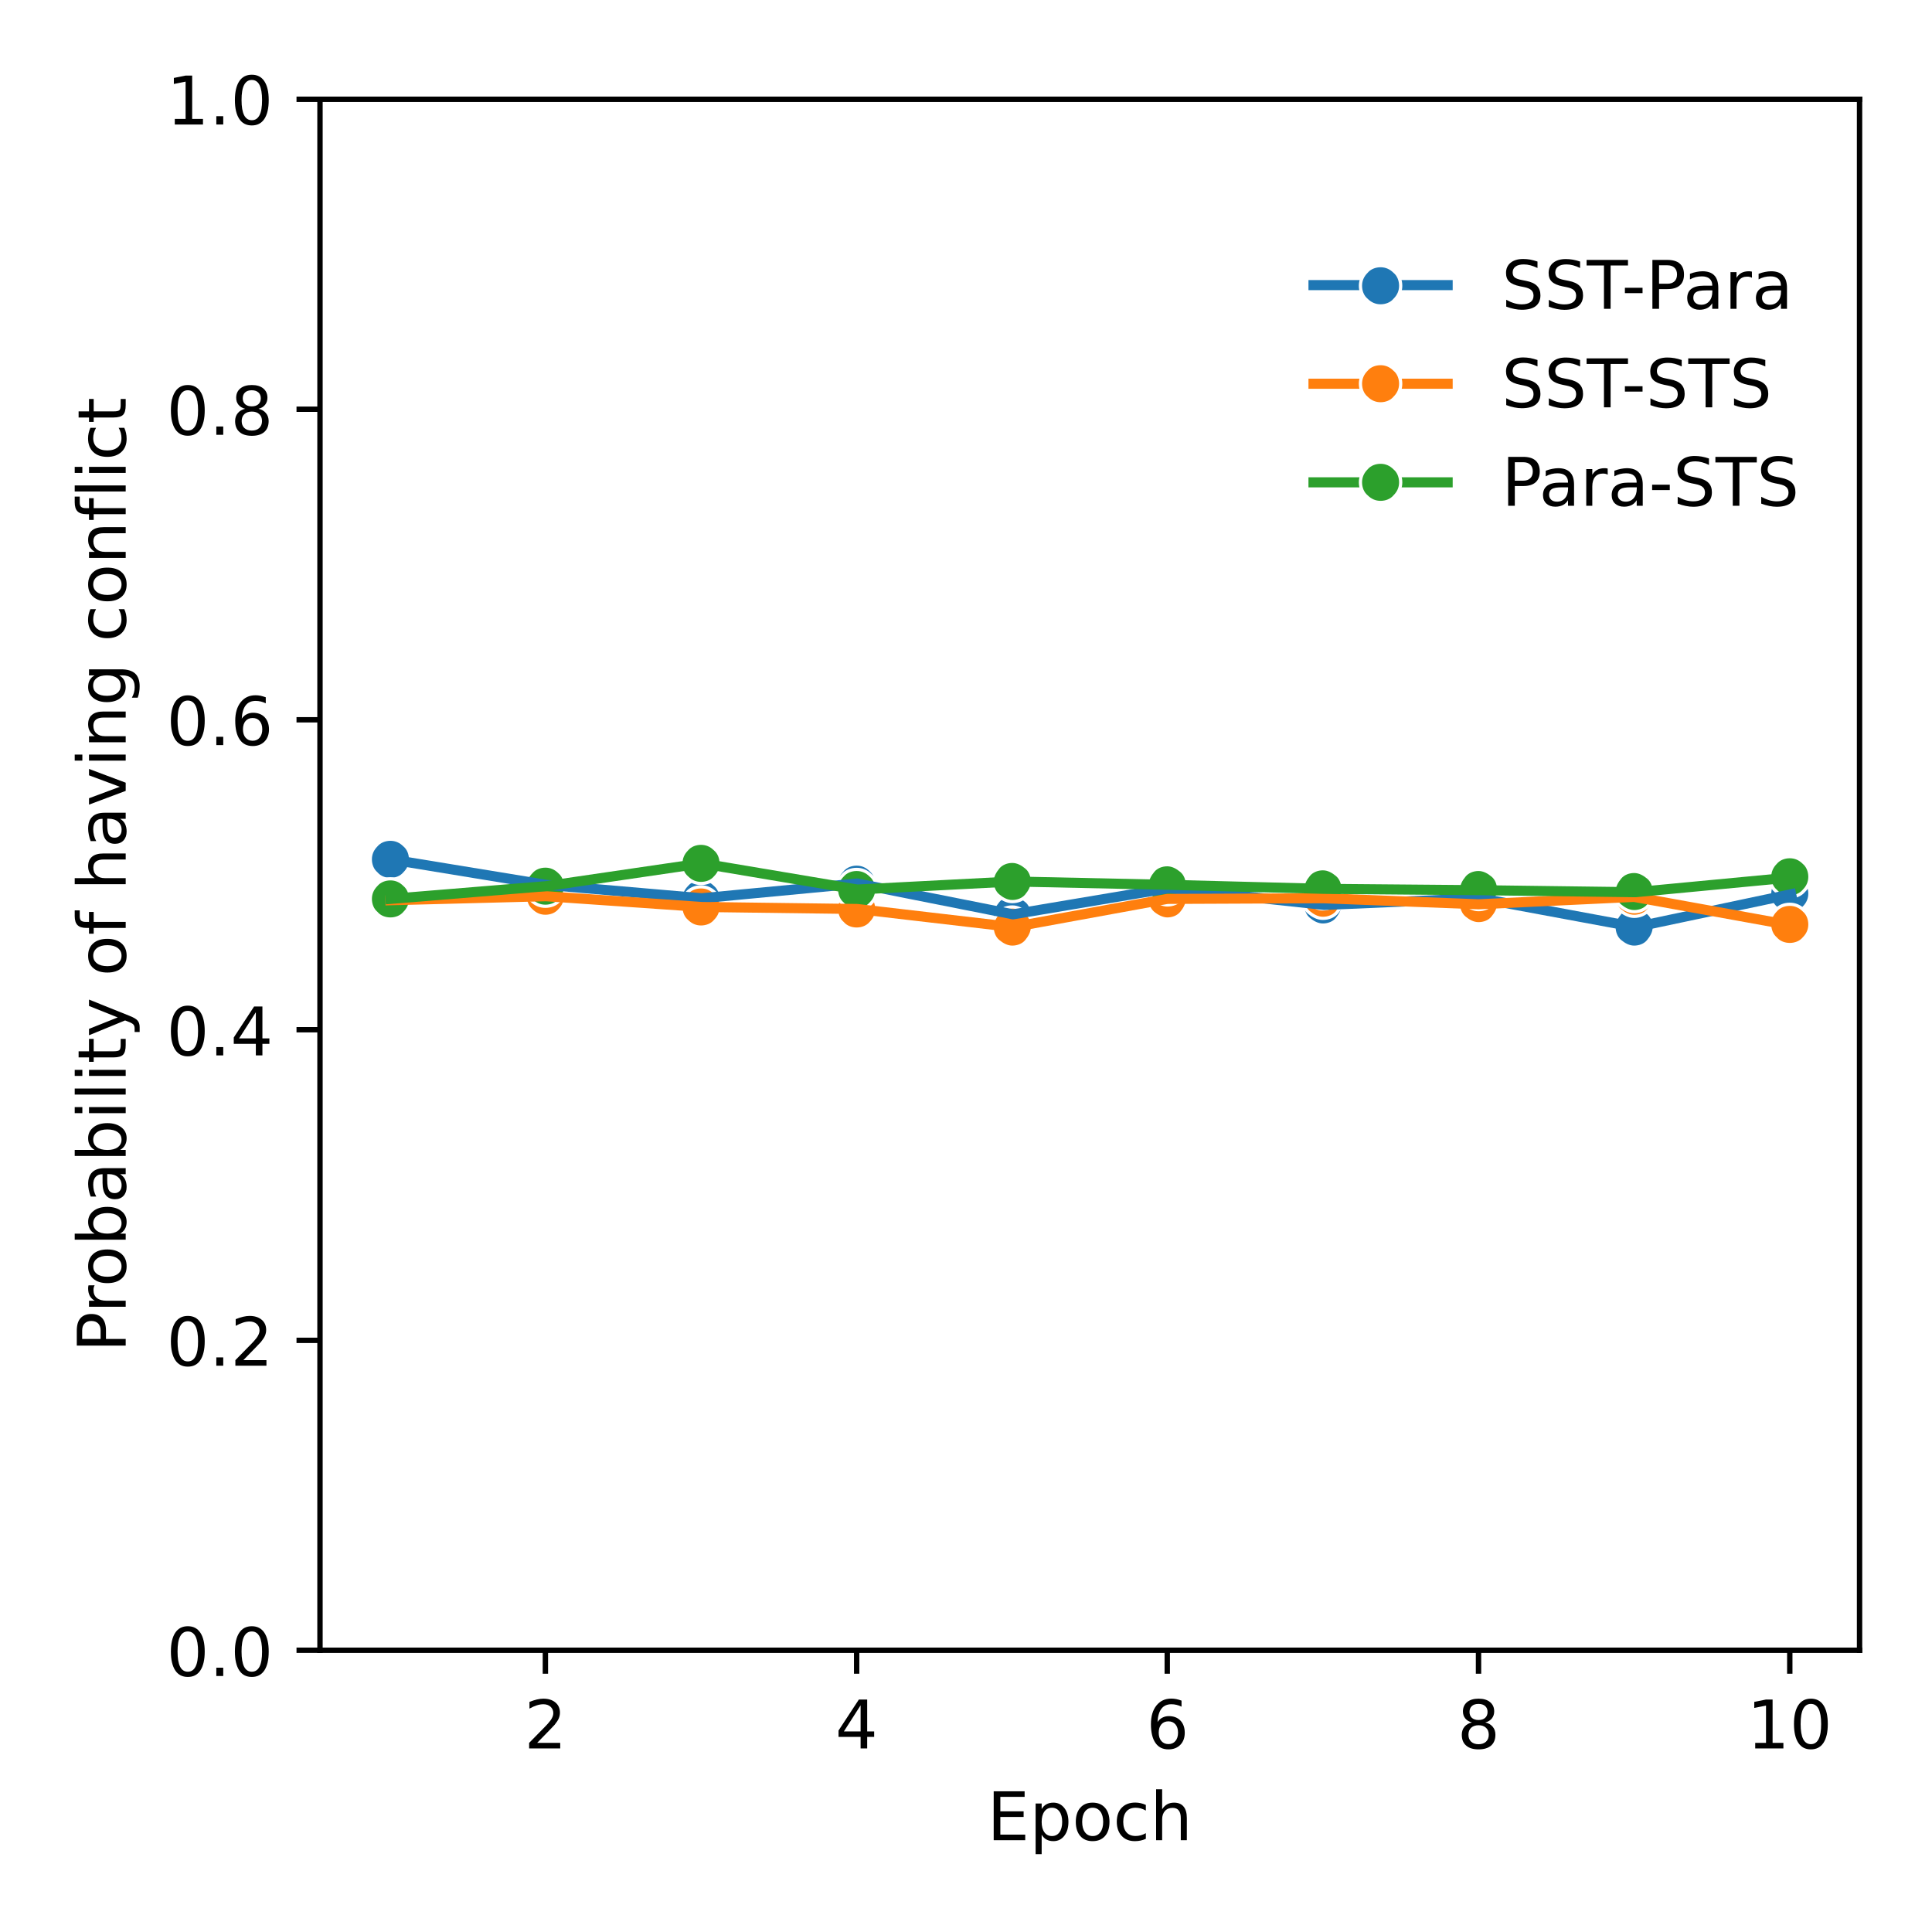 <?xml version="1.0" encoding="utf-8"?>
<!-- Generator: Adobe Illustrator 27.4.1, SVG Export Plug-In . SVG Version: 6.00 Build 0)  -->
<svg version="1.1" id="Layer_1" xmlns="http://www.w3.org/2000/svg" xmlns:xlink="http://www.w3.org/1999/xlink" x="0px" y="0px"
	 viewBox="0 0 288 288" style="enable-background:new 0 0 288 288;" xml:space="preserve">
<style type="text/css">
	.st0{fill:#FFFFFF;}
	.st1{clip-path:url(#SVGID_00000075147803974589258810000010806205332902470330_);}
	.st2{fill:#1F77B4;stroke:#FFFFFF;stroke-width:0.48;stroke-linejoin:round;}
	.st3{clip-path:url(#SVGID_00000139983208890364065310000013196782186298030213_);}
	.st4{clip-path:url(#SVGID_00000095327674166955735180000004965321292800370110_);}
	.st5{clip-path:url(#SVGID_00000034052963844574744200000009969423509110609084_);}
	.st6{clip-path:url(#SVGID_00000023968642401006381550000000839301838450628025_);}
	.st7{clip-path:url(#SVGID_00000098204745776376071860000006314248850845688985_);}
	.st8{clip-path:url(#SVGID_00000172437223915263619940000017059279583142989998_);}
	.st9{clip-path:url(#SVGID_00000083801879971266449990000007945629815641638572_);}
	.st10{clip-path:url(#SVGID_00000017505264742265429390000013360292952580943783_);}
	.st11{clip-path:url(#SVGID_00000039827498504308180800000016336885275464463771_);}
	.st12{clip-path:url(#SVGID_00000132801096738955409570000011041798401393053622_);}
	.st13{fill:#FF7F0E;stroke:#FFFFFF;stroke-width:0.48;stroke-linejoin:round;}
	.st14{clip-path:url(#SVGID_00000119106831651133966310000009369562445870810264_);}
	.st15{clip-path:url(#SVGID_00000158733252744130012320000004096852140975555504_);}
	.st16{clip-path:url(#SVGID_00000090283975222101711140000011859891270477703355_);}
	.st17{clip-path:url(#SVGID_00000025419086850380039380000008713532540705650348_);}
	.st18{clip-path:url(#SVGID_00000086677563577020498730000007918204585419017090_);}
	.st19{clip-path:url(#SVGID_00000169540735774450797560000010221738262501905824_);}
	.st20{clip-path:url(#SVGID_00000149361145238712133130000013103987815916986544_);}
	.st21{clip-path:url(#SVGID_00000077314403975470166530000002450452178543107983_);}
	.st22{clip-path:url(#SVGID_00000073710147275229264790000008141915889965221559_);}
	.st23{clip-path:url(#SVGID_00000043436376884087689740000003932413983141784757_);}
	.st24{fill:#2CA02C;stroke:#FFFFFF;stroke-width:0.48;stroke-linejoin:round;}
	.st25{clip-path:url(#SVGID_00000056401531008171024720000015022535727834907523_);}
	.st26{clip-path:url(#SVGID_00000130623073557304801590000000721279840737154196_);}
	.st27{clip-path:url(#SVGID_00000050628088959251480670000015023752537292814493_);}
	.st28{clip-path:url(#SVGID_00000091737658282877815890000009312885875014744721_);}
	.st29{clip-path:url(#SVGID_00000048494488771237316140000016428480113864508305_);}
	.st30{clip-path:url(#SVGID_00000117667082872378125150000007777464479142082178_);}
	.st31{clip-path:url(#SVGID_00000053503249582837462270000001212209710856730296_);}
	.st32{clip-path:url(#SVGID_00000057148905838089334000000015808647265973925310_);}
	.st33{clip-path:url(#SVGID_00000028313547059991742680000003397023543268642741_);}
	.st34{stroke:#000000;stroke-width:0.8;stroke-linejoin:round;}
	
		.st35{clip-path:url(#SVGID_00000113316462910659563110000015714279399484380298_);fill:none;stroke:#1F77B4;stroke-width:1.5;stroke-linecap:square;stroke-linejoin:round;}
	
		.st36{clip-path:url(#SVGID_00000070084770817718292150000002778158373945048963_);fill:none;stroke:#FF7F0E;stroke-width:1.5;stroke-linecap:square;stroke-linejoin:round;}
	
		.st37{clip-path:url(#SVGID_00000112632343925981014870000003634832354087977905_);fill:none;stroke:#2CA02C;stroke-width:1.5;stroke-linecap:square;stroke-linejoin:round;}
	.st38{fill:none;stroke:#000000;stroke-width:0.8;stroke-linecap:square;}
	.st39{fill:none;stroke:#1F77B4;stroke-width:1.5;stroke-linecap:square;stroke-linejoin:round;}
	.st40{fill:none;stroke:#FF7F0E;stroke-width:1.5;stroke-linecap:square;stroke-linejoin:round;}
	.st41{fill:none;stroke:#2CA02C;stroke-width:1.5;stroke-linecap:square;stroke-linejoin:round;}
</style>
<g id="figure_1">
	<g id="patch_1">
		<path class="st0" d="M0,288h288V0H0V288z"/>
	</g>
	<g id="patch_2">
		<path class="st0" d="M47.7,246h229.5V14.8H47.7V246z"/>
	</g>
	<g id="PolyCollection_1">
	</g>
	<g id="PolyCollection_2">
	</g>
	<g id="PolyCollection_3">
	</g>
	<g id="PathCollection_1">
		<g>
			<defs>
				<rect id="SVGID_1_" x="47.7" y="14.8" width="229.5" height="231.3"/>
			</defs>
			<clipPath id="SVGID_00000140013724760068557770000013165061024336933273_">
				<use xlink:href="#SVGID_1_"  style="overflow:visible;"/>
			</clipPath>
			<g style="clip-path:url(#SVGID_00000140013724760068557770000013165061024336933273_);">
				<g>
					<path id="C0_0_80157fa6a0" class="st2" d="M58.2,131.1c0.8,0,1.6-0.3,2.1-0.9c0.6-0.6,0.9-1.3,0.9-2.1s-0.3-1.6-0.9-2.1
						c-0.6-0.6-1.3-0.9-2.1-0.9s-1.6,0.3-2.1,0.9c-0.6,0.6-0.9,1.3-0.9,2.1s0.3,1.6,0.9,2.1C56.6,130.8,57.4,131.1,58.2,131.1z"/>
				</g>
			</g>
		</g>
		<g>
			<defs>
				<rect id="SVGID_00000125600445898469225070000007699824549857636525_" x="47.7" y="14.8" width="229.5" height="231.3"/>
			</defs>
			<clipPath id="SVGID_00000155831200300787088840000014611030430812517799_">
				<use xlink:href="#SVGID_00000125600445898469225070000007699824549857636525_"  style="overflow:visible;"/>
			</clipPath>
			<g style="clip-path:url(#SVGID_00000155831200300787088840000014611030430812517799_);">
				<g>
					<path id="C0_0_80157fa6a0_00000130636710181284013100000016479081582756371852_" class="st2" d="M81.3,135
						c0.8,0,1.6-0.3,2.1-0.9c0.6-0.6,0.9-1.3,0.9-2.1s-0.3-1.6-0.9-2.1c-0.6-0.6-1.3-0.9-2.1-0.9s-1.6,0.3-2.1,0.9
						c-0.6,0.6-0.9,1.3-0.9,2.1s0.3,1.6,0.9,2.1C79.8,134.6,80.5,135,81.3,135z"/>
				</g>
			</g>
		</g>
		<g>
			<defs>
				<rect id="SVGID_00000096038265843661769960000000332704221305649030_" x="47.7" y="14.8" width="229.5" height="231.3"/>
			</defs>
			<clipPath id="SVGID_00000124157371870274606340000016929303602329083548_">
				<use xlink:href="#SVGID_00000096038265843661769960000000332704221305649030_"  style="overflow:visible;"/>
			</clipPath>
			<g style="clip-path:url(#SVGID_00000124157371870274606340000016929303602329083548_);">
				<g>
					<path id="C0_0_80157fa6a0_00000058550305259859798820000013385324983330633114_" class="st2" d="M104.5,137
						c0.8,0,1.6-0.3,2.1-0.9c0.6-0.6,0.9-1.3,0.9-2.1s-0.3-1.6-0.9-2.1c-0.6-0.6-1.3-0.9-2.1-0.9s-1.6,0.3-2.1,0.9
						c-0.6,0.6-0.9,1.3-0.9,2.1s0.3,1.6,0.9,2.1C103,136.7,103.7,137,104.5,137z"/>
				</g>
			</g>
		</g>
		<g>
			<defs>
				<rect id="SVGID_00000181778717316143889910000015608170737093413771_" x="47.7" y="14.8" width="229.5" height="231.3"/>
			</defs>
			<clipPath id="SVGID_00000145753431409464951140000007048501108251155349_">
				<use xlink:href="#SVGID_00000181778717316143889910000015608170737093413771_"  style="overflow:visible;"/>
			</clipPath>
			<g style="clip-path:url(#SVGID_00000145753431409464951140000007048501108251155349_);">
				<g>
					<path id="C0_0_80157fa6a0_00000114041667155256686030000012093237666565108107_" class="st2" d="M127.7,134.8
						c0.8,0,1.6-0.3,2.1-0.9c0.6-0.6,0.9-1.3,0.9-2.1s-0.3-1.6-0.9-2.1c-0.6-0.6-1.3-0.9-2.1-0.9c-0.8,0-1.6,0.3-2.1,0.9
						c-0.6,0.6-0.9,1.3-0.9,2.1s0.3,1.6,0.9,2.1C126.1,134.4,126.9,134.8,127.7,134.8z"/>
				</g>
			</g>
		</g>
		<g>
			<defs>
				<rect id="SVGID_00000065069521256034439460000003628880655372784047_" x="47.7" y="14.8" width="229.5" height="231.3"/>
			</defs>
			<clipPath id="SVGID_00000182514118932742584300000014261119599148565397_">
				<use xlink:href="#SVGID_00000065069521256034439460000003628880655372784047_"  style="overflow:visible;"/>
			</clipPath>
			<g style="clip-path:url(#SVGID_00000182514118932742584300000014261119599148565397_);">
				<g>
					<path id="C0_0_80157fa6a0_00000179615271683068815790000003657165201850744478_" class="st2" d="M150.9,139.4
						c0.8,0,1.6-0.3,2.1-0.9s0.9-1.3,0.9-2.1s-0.3-1.6-0.9-2.1s-1.3-0.9-2.1-0.9s-1.6,0.3-2.1,0.9s-0.9,1.3-0.9,2.1s0.3,1.6,0.9,2.1
						S150.1,139.4,150.9,139.4z"/>
				</g>
			</g>
		</g>
		<g>
			<defs>
				<rect id="SVGID_00000054982737193109418490000000540094563932019345_" x="47.7" y="14.8" width="229.5" height="231.3"/>
			</defs>
			<clipPath id="SVGID_00000086689878589155377130000010252635013344742834_">
				<use xlink:href="#SVGID_00000054982737193109418490000000540094563932019345_"  style="overflow:visible;"/>
			</clipPath>
			<g style="clip-path:url(#SVGID_00000086689878589155377130000010252635013344742834_);">
				<g>
					<path id="C0_0_80157fa6a0_00000041983727180910129490000017060431656924849546_" class="st2" d="M174,135.4
						c0.8,0,1.6-0.3,2.1-0.9s0.9-1.3,0.9-2.1s-0.3-1.6-0.9-2.1s-1.3-0.9-2.1-0.9s-1.6,0.3-2.1,0.9s-0.9,1.3-0.9,2.1s0.3,1.6,0.9,2.1
						S173.3,135.4,174,135.4z"/>
				</g>
			</g>
		</g>
		<g>
			<defs>
				<rect id="SVGID_00000125561034401683529810000001647409229661159326_" x="47.7" y="14.8" width="229.5" height="231.3"/>
			</defs>
			<clipPath id="SVGID_00000039113524857732938000000008338897920644727725_">
				<use xlink:href="#SVGID_00000125561034401683529810000001647409229661159326_"  style="overflow:visible;"/>
			</clipPath>
			<g style="clip-path:url(#SVGID_00000039113524857732938000000008338897920644727725_);">
				<g>
					<path id="C0_0_80157fa6a0_00000138556499478013431730000008021451485725743491_" class="st2" d="M197.2,137.9
						c0.8,0,1.6-0.3,2.1-0.9s0.9-1.3,0.9-2.1s-0.3-1.6-0.9-2.1s-1.3-0.9-2.1-0.9s-1.6,0.3-2.1,0.9s-0.9,1.3-0.9,2.1s0.3,1.6,0.9,2.1
						S196.4,137.9,197.2,137.9z"/>
				</g>
			</g>
		</g>
		<g>
			<defs>
				<rect id="SVGID_00000030479530027941345740000005833145669060074903_" x="47.7" y="14.8" width="229.5" height="231.3"/>
			</defs>
			<clipPath id="SVGID_00000181062552911550987090000010287745478552628404_">
				<use xlink:href="#SVGID_00000030479530027941345740000005833145669060074903_"  style="overflow:visible;"/>
			</clipPath>
			<g style="clip-path:url(#SVGID_00000181062552911550987090000010287745478552628404_);">
				<g>
					<path id="C0_0_80157fa6a0_00000173850888021953744470000006697730376587923133_" class="st2" d="M220.4,136.9
						c0.8,0,1.6-0.3,2.1-0.9s0.9-1.3,0.9-2.1s-0.3-1.6-0.9-2.1s-1.3-0.9-2.1-0.9s-1.6,0.3-2.1,0.9s-0.9,1.3-0.9,2.1s0.3,1.6,0.9,2.1
						S219.6,136.9,220.4,136.9z"/>
				</g>
			</g>
		</g>
		<g>
			<defs>
				<rect id="SVGID_00000070118371104661674440000005165964337045150087_" x="47.7" y="14.8" width="229.5" height="231.3"/>
			</defs>
			<clipPath id="SVGID_00000093177289185906923540000005525849070602519706_">
				<use xlink:href="#SVGID_00000070118371104661674440000005165964337045150087_"  style="overflow:visible;"/>
			</clipPath>
			<g style="clip-path:url(#SVGID_00000093177289185906923540000005525849070602519706_);">
				<g>
					<path id="C0_0_80157fa6a0_00000150076157769649552590000001602638181067728801_" class="st2" d="M243.6,141.2
						c0.8,0,1.6-0.3,2.1-0.9s0.9-1.3,0.9-2.1s-0.3-1.6-0.9-2.1s-1.3-0.9-2.1-0.9s-1.6,0.3-2.1,0.9s-0.9,1.3-0.9,2.1s0.3,1.6,0.9,2.1
						S242.8,141.2,243.6,141.2z"/>
				</g>
			</g>
		</g>
		<g>
			<defs>
				<rect id="SVGID_00000176736855887247217640000010197656282285201299_" x="47.7" y="14.8" width="229.5" height="231.3"/>
			</defs>
			<clipPath id="SVGID_00000059280543095281260240000005950267838125495962_">
				<use xlink:href="#SVGID_00000176736855887247217640000010197656282285201299_"  style="overflow:visible;"/>
			</clipPath>
			<g style="clip-path:url(#SVGID_00000059280543095281260240000005950267838125495962_);">
				<g>
					<path id="C0_0_80157fa6a0_00000088134255978869842930000000185503204399192720_" class="st2" d="M266.8,136.2
						c0.8,0,1.6-0.3,2.1-0.9c0.6-0.6,0.9-1.3,0.9-2.1s-0.3-1.6-0.9-2.1c-0.6-0.6-1.3-0.9-2.1-0.9s-1.6,0.3-2.1,0.9
						c-0.6,0.6-0.9,1.3-0.9,2.1s0.3,1.6,0.9,2.1C265.2,135.9,266,136.2,266.8,136.2z"/>
				</g>
			</g>
		</g>
		<g>
			<defs>
				<rect id="SVGID_00000000912149909130725140000017665089353903209602_" x="47.7" y="14.8" width="229.5" height="231.3"/>
			</defs>
			<clipPath id="SVGID_00000159454861466401564030000015864430323724573879_">
				<use xlink:href="#SVGID_00000000912149909130725140000017665089353903209602_"  style="overflow:visible;"/>
			</clipPath>
			<g style="clip-path:url(#SVGID_00000159454861466401564030000015864430323724573879_);">
				<g>
					<path id="C0_0_80157fa6a0_00000098206862648089616630000001442964486058492079_" class="st13" d="M58.2,137.2
						c0.8,0,1.6-0.3,2.1-0.9c0.6-0.6,0.9-1.3,0.9-2.1s-0.3-1.6-0.9-2.1c-0.6-0.6-1.3-0.9-2.1-0.9s-1.6,0.3-2.1,0.9
						c-0.6,0.6-0.9,1.3-0.9,2.1s0.3,1.6,0.9,2.1C56.6,136.9,57.4,137.2,58.2,137.2z"/>
				</g>
			</g>
		</g>
		<g>
			<defs>
				<rect id="SVGID_00000127730816319711704270000011629974008433804991_" x="47.7" y="14.8" width="229.5" height="231.3"/>
			</defs>
			<clipPath id="SVGID_00000013915692798951547970000010975492450227185571_">
				<use xlink:href="#SVGID_00000127730816319711704270000011629974008433804991_"  style="overflow:visible;"/>
			</clipPath>
			<g style="clip-path:url(#SVGID_00000013915692798951547970000010975492450227185571_);">
				<g>
					<path id="C0_0_80157fa6a0_00000132087550904734691110000015551421058086077369_" class="st13" d="M81.3,136.6
						c0.8,0,1.6-0.3,2.1-0.9c0.6-0.6,0.9-1.3,0.9-2.1s-0.3-1.6-0.9-2.1c-0.6-0.6-1.3-0.9-2.1-0.9s-1.6,0.3-2.1,0.9
						c-0.6,0.6-0.9,1.3-0.9,2.1s0.3,1.6,0.9,2.1C79.8,136.3,80.5,136.6,81.3,136.6z"/>
				</g>
			</g>
		</g>
		<g>
			<defs>
				<rect id="SVGID_00000005242129628396923170000008052333476821137852_" x="47.7" y="14.8" width="229.5" height="231.3"/>
			</defs>
			<clipPath id="SVGID_00000181769928953263603450000010734450541162653337_">
				<use xlink:href="#SVGID_00000005242129628396923170000008052333476821137852_"  style="overflow:visible;"/>
			</clipPath>
			<g style="clip-path:url(#SVGID_00000181769928953263603450000010734450541162653337_);">
				<g>
					<path id="C0_0_80157fa6a0_00000183235507963952889210000015691932003775417534_" class="st13" d="M104.5,138.2
						c0.8,0,1.6-0.3,2.1-0.9c0.6-0.6,0.9-1.3,0.9-2.1s-0.3-1.6-0.9-2.1c-0.6-0.6-1.3-0.9-2.1-0.9s-1.6,0.3-2.1,0.9
						c-0.6,0.6-0.9,1.3-0.9,2.1s0.3,1.6,0.9,2.1C103,137.9,103.7,138.2,104.5,138.2z"/>
				</g>
			</g>
		</g>
		<g>
			<defs>
				<rect id="SVGID_00000183970642726323953640000005510582021215980686_" x="47.7" y="14.8" width="229.5" height="231.3"/>
			</defs>
			<clipPath id="SVGID_00000168116840557119783620000012799216208133439623_">
				<use xlink:href="#SVGID_00000183970642726323953640000005510582021215980686_"  style="overflow:visible;"/>
			</clipPath>
			<g style="clip-path:url(#SVGID_00000168116840557119783620000012799216208133439623_);">
				<g>
					<path id="C0_0_80157fa6a0_00000148630646221605732730000017904847996417527461_" class="st13" d="M127.7,138.5
						c0.8,0,1.6-0.3,2.1-0.9c0.6-0.6,0.9-1.3,0.9-2.1s-0.3-1.6-0.9-2.1c-0.6-0.6-1.3-0.9-2.1-0.9c-0.8,0-1.6,0.3-2.1,0.9
						c-0.6,0.6-0.9,1.3-0.9,2.1s0.3,1.6,0.9,2.1C126.1,138.2,126.9,138.5,127.7,138.5z"/>
				</g>
			</g>
		</g>
		<g>
			<defs>
				<rect id="SVGID_00000121979296688192026790000011331447164177951409_" x="47.7" y="14.8" width="229.5" height="231.3"/>
			</defs>
			<clipPath id="SVGID_00000052103332941807046130000006614310786902374821_">
				<use xlink:href="#SVGID_00000121979296688192026790000011331447164177951409_"  style="overflow:visible;"/>
			</clipPath>
			<g style="clip-path:url(#SVGID_00000052103332941807046130000006614310786902374821_);">
				<g>
					<path id="C0_0_80157fa6a0_00000134237372374376380330000002402802657199346855_" class="st13" d="M150.9,141.2
						c0.8,0,1.6-0.3,2.1-0.9s0.9-1.3,0.9-2.1s-0.3-1.6-0.9-2.1s-1.3-0.9-2.1-0.9s-1.6,0.3-2.1,0.9s-0.9,1.3-0.9,2.1s0.3,1.6,0.9,2.1
						S150.1,141.2,150.9,141.2z"/>
				</g>
			</g>
		</g>
		<g>
			<defs>
				<rect id="SVGID_00000142149224509283742730000002304540590379114676_" x="47.7" y="14.8" width="229.5" height="231.3"/>
			</defs>
			<clipPath id="SVGID_00000011716927904829491040000010030178515784029886_">
				<use xlink:href="#SVGID_00000142149224509283742730000002304540590379114676_"  style="overflow:visible;"/>
			</clipPath>
			<g style="clip-path:url(#SVGID_00000011716927904829491040000010030178515784029886_);">
				<g>
					<path id="C0_0_80157fa6a0_00000031927757878199248990000009584378633988896160_" class="st13" d="M174,137
						c0.8,0,1.6-0.3,2.1-0.9s0.9-1.3,0.9-2.1s-0.3-1.6-0.9-2.1s-1.3-0.9-2.1-0.9s-1.6,0.3-2.1,0.9s-0.9,1.3-0.9,2.1s0.3,1.6,0.9,2.1
						S173.3,137,174,137z"/>
				</g>
			</g>
		</g>
		<g>
			<defs>
				<rect id="SVGID_00000041264738862356296600000006183792488459038141_" x="47.7" y="14.8" width="229.5" height="231.3"/>
			</defs>
			<clipPath id="SVGID_00000116225543993040063940000006779460585833274553_">
				<use xlink:href="#SVGID_00000041264738862356296600000006183792488459038141_"  style="overflow:visible;"/>
			</clipPath>
			<g style="clip-path:url(#SVGID_00000116225543993040063940000006779460585833274553_);">
				<g>
					<path id="C0_0_80157fa6a0_00000178919231760614287270000004150819063306285726_" class="st13" d="M197.2,136.9
						c0.8,0,1.6-0.3,2.1-0.9s0.9-1.3,0.9-2.1s-0.3-1.6-0.9-2.1s-1.3-0.9-2.1-0.9s-1.6,0.3-2.1,0.9s-0.9,1.3-0.9,2.1s0.3,1.6,0.9,2.1
						S196.4,136.9,197.2,136.9z"/>
				</g>
			</g>
		</g>
		<g>
			<defs>
				<rect id="SVGID_00000097478933204889212870000018347776745571586441_" x="47.7" y="14.8" width="229.5" height="231.3"/>
			</defs>
			<clipPath id="SVGID_00000044866405846396268160000017338802147148465812_">
				<use xlink:href="#SVGID_00000097478933204889212870000018347776745571586441_"  style="overflow:visible;"/>
			</clipPath>
			<g style="clip-path:url(#SVGID_00000044866405846396268160000017338802147148465812_);">
				<g>
					<path id="C0_0_80157fa6a0_00000055665747718749079510000013471649042970870940_" class="st13" d="M220.4,137.7
						c0.8,0,1.6-0.3,2.1-0.9s0.9-1.3,0.9-2.1s-0.3-1.6-0.9-2.1s-1.3-0.9-2.1-0.9s-1.6,0.3-2.1,0.9s-0.9,1.3-0.9,2.1s0.3,1.6,0.9,2.1
						S219.6,137.7,220.4,137.7z"/>
				</g>
			</g>
		</g>
		<g>
			<defs>
				<rect id="SVGID_00000065752844867427831670000017425472624543939492_" x="47.7" y="14.8" width="229.5" height="231.3"/>
			</defs>
			<clipPath id="SVGID_00000155858923500884923950000012275626630381470348_">
				<use xlink:href="#SVGID_00000065752844867427831670000017425472624543939492_"  style="overflow:visible;"/>
			</clipPath>
			<g style="clip-path:url(#SVGID_00000155858923500884923950000012275626630381470348_);">
				<g>
					<path id="C0_0_80157fa6a0_00000011742666404653863980000004076647680431770032_" class="st13" d="M243.6,136.6
						c0.8,0,1.6-0.3,2.1-0.9s0.9-1.3,0.9-2.1s-0.3-1.6-0.9-2.1s-1.3-0.9-2.1-0.9s-1.6,0.3-2.1,0.9s-0.9,1.3-0.9,2.1s0.3,1.6,0.9,2.1
						S242.8,136.6,243.6,136.6z"/>
				</g>
			</g>
		</g>
		<g>
			<defs>
				<rect id="SVGID_00000026125027068509125990000005235210942300340129_" x="47.7" y="14.8" width="229.5" height="231.3"/>
			</defs>
			<clipPath id="SVGID_00000031890520518468493380000011331723716594514068_">
				<use xlink:href="#SVGID_00000026125027068509125990000005235210942300340129_"  style="overflow:visible;"/>
			</clipPath>
			<g style="clip-path:url(#SVGID_00000031890520518468493380000011331723716594514068_);">
				<g>
					<path id="C0_0_80157fa6a0_00000021092690211535602010000003351155909556951709_" class="st13" d="M266.8,140.8
						c0.8,0,1.6-0.3,2.1-0.9c0.6-0.6,0.9-1.3,0.9-2.1s-0.3-1.6-0.9-2.1c-0.6-0.6-1.3-0.9-2.1-0.9s-1.6,0.3-2.1,0.9
						c-0.6,0.6-0.9,1.3-0.9,2.1s0.3,1.6,0.9,2.1C265.2,140.5,266,140.8,266.8,140.8z"/>
				</g>
			</g>
		</g>
		<g>
			<defs>
				<rect id="SVGID_00000017498517703781650310000002365566811370730896_" x="47.7" y="14.8" width="229.5" height="231.3"/>
			</defs>
			<clipPath id="SVGID_00000160897763490572439850000013242407321932871073_">
				<use xlink:href="#SVGID_00000017498517703781650310000002365566811370730896_"  style="overflow:visible;"/>
			</clipPath>
			<g style="clip-path:url(#SVGID_00000160897763490572439850000013242407321932871073_);">
				<g>
					<path id="C0_0_80157fa6a0_00000075876448247871842540000014934350245165407116_" class="st24" d="M58.2,137
						c0.8,0,1.6-0.3,2.1-0.9c0.6-0.6,0.9-1.3,0.9-2.1s-0.3-1.6-0.9-2.1c-0.6-0.6-1.3-0.9-2.1-0.9s-1.6,0.3-2.1,0.9
						c-0.6,0.6-0.9,1.3-0.9,2.1s0.3,1.6,0.9,2.1C56.6,136.7,57.4,137,58.2,137z"/>
				</g>
			</g>
		</g>
		<g>
			<defs>
				<rect id="SVGID_00000079485119222348262820000015480108268014743730_" x="47.7" y="14.8" width="229.5" height="231.3"/>
			</defs>
			<clipPath id="SVGID_00000118374417696796363310000006093641492703115923_">
				<use xlink:href="#SVGID_00000079485119222348262820000015480108268014743730_"  style="overflow:visible;"/>
			</clipPath>
			<g style="clip-path:url(#SVGID_00000118374417696796363310000006093641492703115923_);">
				<g>
					<path id="C0_0_80157fa6a0_00000041995132724827907240000001735737926024622265_" class="st24" d="M81.3,135.1
						c0.8,0,1.6-0.3,2.1-0.9c0.6-0.6,0.9-1.3,0.9-2.1s-0.3-1.6-0.9-2.1c-0.6-0.6-1.3-0.9-2.1-0.9s-1.6,0.3-2.1,0.9
						c-0.6,0.6-0.9,1.3-0.9,2.1s0.3,1.6,0.9,2.1C79.8,134.8,80.5,135.1,81.3,135.1z"/>
				</g>
			</g>
		</g>
		<g>
			<defs>
				<rect id="SVGID_00000031890086397845494030000004804316276535738814_" x="47.7" y="14.8" width="229.5" height="231.3"/>
			</defs>
			<clipPath id="SVGID_00000033368504408747677890000003859684935570835130_">
				<use xlink:href="#SVGID_00000031890086397845494030000004804316276535738814_"  style="overflow:visible;"/>
			</clipPath>
			<g style="clip-path:url(#SVGID_00000033368504408747677890000003859684935570835130_);">
				<g>
					<path id="C0_0_80157fa6a0_00000079487530822092303720000005492686193833673878_" class="st24" d="M104.5,131.7
						c0.8,0,1.6-0.3,2.1-0.9c0.6-0.6,0.9-1.3,0.9-2.1s-0.3-1.6-0.9-2.1c-0.6-0.6-1.3-0.9-2.1-0.9s-1.6,0.3-2.1,0.9
						c-0.6,0.6-0.9,1.3-0.9,2.1s0.3,1.6,0.9,2.1C103,131.4,103.7,131.7,104.5,131.7z"/>
				</g>
			</g>
		</g>
		<g>
			<defs>
				<rect id="SVGID_00000031900802796693674810000010176938707166114957_" x="47.7" y="14.8" width="229.5" height="231.3"/>
			</defs>
			<clipPath id="SVGID_00000142859648251209735610000008055340660421699734_">
				<use xlink:href="#SVGID_00000031900802796693674810000010176938707166114957_"  style="overflow:visible;"/>
			</clipPath>
			<g style="clip-path:url(#SVGID_00000142859648251209735610000008055340660421699734_);">
				<g>
					<path id="C0_0_80157fa6a0_00000042716983595463412840000013373444445026449802_" class="st24" d="M127.7,135.6
						c0.8,0,1.6-0.3,2.1-0.9c0.6-0.6,0.9-1.3,0.9-2.1s-0.3-1.6-0.9-2.1c-0.6-0.6-1.3-0.9-2.1-0.9c-0.8,0-1.6,0.3-2.1,0.9
						c-0.6,0.6-0.9,1.3-0.9,2.1s0.3,1.6,0.9,2.1C126.1,135.3,126.9,135.6,127.7,135.6z"/>
				</g>
			</g>
		</g>
		<g>
			<defs>
				<rect id="SVGID_00000043416581624647360850000000515289247508567984_" x="47.7" y="14.8" width="229.5" height="231.3"/>
			</defs>
			<clipPath id="SVGID_00000093890814604355146690000002113665004443566978_">
				<use xlink:href="#SVGID_00000043416581624647360850000000515289247508567984_"  style="overflow:visible;"/>
			</clipPath>
			<g style="clip-path:url(#SVGID_00000093890814604355146690000002113665004443566978_);">
				<g>
					<path id="C0_0_80157fa6a0_00000110460855826080720100000008082555099710285711_" class="st24" d="M150.9,134.4
						c0.8,0,1.6-0.3,2.1-0.9s0.9-1.3,0.9-2.1s-0.3-1.6-0.9-2.1s-1.3-0.9-2.1-0.9s-1.6,0.3-2.1,0.9s-0.9,1.3-0.9,2.1s0.3,1.6,0.9,2.1
						S150.1,134.4,150.9,134.4z"/>
				</g>
			</g>
		</g>
		<g>
			<defs>
				<rect id="SVGID_00000077301656746458191110000010634425497487487416_" x="47.7" y="14.8" width="229.5" height="231.3"/>
			</defs>
			<clipPath id="SVGID_00000068660918908178799680000000498527045861082002_">
				<use xlink:href="#SVGID_00000077301656746458191110000010634425497487487416_"  style="overflow:visible;"/>
			</clipPath>
			<g style="clip-path:url(#SVGID_00000068660918908178799680000000498527045861082002_);">
				<g>
					<path id="C0_0_80157fa6a0_00000136403816342614222970000010941854969667093163_" class="st24" d="M174,134.9
						c0.8,0,1.6-0.3,2.1-0.9s0.9-1.3,0.9-2.1s-0.3-1.6-0.9-2.1s-1.3-0.9-2.1-0.9s-1.6,0.3-2.1,0.9s-0.9,1.3-0.9,2.1s0.3,1.6,0.9,2.1
						S173.3,134.9,174,134.9z"/>
				</g>
			</g>
		</g>
		<g>
			<defs>
				<rect id="SVGID_00000033352566666729979780000005412329728639575191_" x="47.7" y="14.8" width="229.5" height="231.3"/>
			</defs>
			<clipPath id="SVGID_00000155140591614687884480000017214393396749707177_">
				<use xlink:href="#SVGID_00000033352566666729979780000005412329728639575191_"  style="overflow:visible;"/>
			</clipPath>
			<g style="clip-path:url(#SVGID_00000155140591614687884480000017214393396749707177_);">
				<g>
					<path id="C0_0_80157fa6a0_00000029018300785370541610000014517690898601353381_" class="st24" d="M197.2,135.5
						c0.8,0,1.6-0.3,2.1-0.9s0.9-1.3,0.9-2.1s-0.3-1.6-0.9-2.1s-1.3-0.9-2.1-0.9s-1.6,0.3-2.1,0.9s-0.9,1.3-0.9,2.1s0.3,1.6,0.9,2.1
						S196.4,135.5,197.2,135.5z"/>
				</g>
			</g>
		</g>
		<g>
			<defs>
				<rect id="SVGID_00000049938427942230374630000004429483879363610788_" x="47.7" y="14.8" width="229.5" height="231.3"/>
			</defs>
			<clipPath id="SVGID_00000114068894251407898560000007915476042208859300_">
				<use xlink:href="#SVGID_00000049938427942230374630000004429483879363610788_"  style="overflow:visible;"/>
			</clipPath>
			<g style="clip-path:url(#SVGID_00000114068894251407898560000007915476042208859300_);">
				<g>
					<path id="C0_0_80157fa6a0_00000144311022545248520910000000823632163851013047_" class="st24" d="M220.4,135.6
						c0.8,0,1.6-0.3,2.1-0.9s0.9-1.3,0.9-2.1s-0.3-1.6-0.9-2.1s-1.3-0.9-2.1-0.9s-1.6,0.3-2.1,0.9s-0.9,1.3-0.9,2.1s0.3,1.6,0.9,2.1
						S219.6,135.6,220.4,135.6z"/>
				</g>
			</g>
		</g>
		<g>
			<defs>
				<rect id="SVGID_00000001655060110433476780000006884786185516639401_" x="47.7" y="14.8" width="229.5" height="231.3"/>
			</defs>
			<clipPath id="SVGID_00000053506458427286778960000015354939167555063450_">
				<use xlink:href="#SVGID_00000001655060110433476780000006884786185516639401_"  style="overflow:visible;"/>
			</clipPath>
			<g style="clip-path:url(#SVGID_00000053506458427286778960000015354939167555063450_);">
				<g>
					<path id="C0_0_80157fa6a0_00000029760226868326975310000017449161148162991011_" class="st24" d="M243.6,135.9
						c0.8,0,1.6-0.3,2.1-0.9s0.9-1.3,0.9-2.1s-0.3-1.6-0.9-2.1s-1.3-0.9-2.1-0.9s-1.6,0.3-2.1,0.9s-0.9,1.3-0.9,2.1s0.3,1.6,0.9,2.1
						S242.8,135.9,243.6,135.9z"/>
				</g>
			</g>
		</g>
		<g>
			<defs>
				<rect id="SVGID_00000128449891748135545000000010358453206999011465_" x="47.7" y="14.8" width="229.5" height="231.3"/>
			</defs>
			<clipPath id="SVGID_00000156563675831217965000000004727235805329082544_">
				<use xlink:href="#SVGID_00000128449891748135545000000010358453206999011465_"  style="overflow:visible;"/>
			</clipPath>
			<g style="clip-path:url(#SVGID_00000156563675831217965000000004727235805329082544_);">
				<g>
					<path id="C0_0_80157fa6a0_00000100368641396799836940000011176351462942354067_" class="st24" d="M266.8,133.7
						c0.8,0,1.6-0.3,2.1-0.9c0.6-0.6,0.9-1.3,0.9-2.1s-0.3-1.6-0.9-2.1c-0.6-0.6-1.3-0.9-2.1-0.9s-1.6,0.3-2.1,0.9
						c-0.6,0.6-0.9,1.3-0.9,2.1s0.3,1.6,0.9,2.1C265.2,133.4,266,133.7,266.8,133.7z"/>
				</g>
			</g>
		</g>
	</g>
	<g id="matplotlib.axis_1">
		<g id="xtick_1">
			<g id="line2d_1">
				<g>
					<g>
						<path id="m4c0ea6e476" class="st34" d="M81.3,246v3.5"/>
					</g>
				</g>
			</g>
			<g id="text_1">
				<g transform="translate(78.149 260.638) scale(0.1 -0.1)">
					<g>
						<path id="DejaVuSans-32" d="M19.2,8.3h34.4V0H7.3v8.3c3.7,3.9,8.8,9.1,15.3,15.6c6.5,6.5,10.5,10.7,12.2,12.6
							c3.2,3.5,5.4,6.5,6.6,9c1.3,2.5,1.9,4.9,1.9,7.2c0,3.9-1.4,7-4.1,9.5c-2.7,2.4-6.3,3.7-10.6,3.7c-3.1,0-6.4-0.5-9.8-1.6
							c-3.4-1.1-7.1-2.7-11-4.9v10c4,1.6,7.7,2.8,11.1,3.6c3.5,0.8,6.6,1.2,9.5,1.2c7.6,0,13.6-1.9,18.1-5.7
							c4.5-3.8,6.7-8.8,6.7-15.1c0-3-0.6-5.8-1.7-8.5c-1.1-2.7-3.2-5.8-6.1-9.5c-0.8-0.9-3.4-3.7-7.8-8.2
							C33.3,22.7,27.1,16.4,19.2,8.3z"/>
					</g>
				</g>
			</g>
		</g>
		<g id="xtick_2">
			<g id="line2d_2">
				<g>
					<g>
						<path id="m4c0ea6e476_00000124145684873885969540000018080017483386142364_" class="st34" d="M127.7,246v3.5"/>
					</g>
				</g>
			</g>
			<g id="text_2">
				<g transform="translate(124.509 260.638) scale(0.1 -0.1)">
					<g>
						<path id="DejaVuSans-34" d="M37.8,64.3L12.9,25.4h24.9V64.3z M35.2,72.9h12.4V25.4H58v-8.2H47.6V0h-9.8v17.2H4.9v9.5
							L35.2,72.9z"/>
					</g>
				</g>
			</g>
		</g>
		<g id="xtick_3">
			<g id="line2d_3">
				<g>
					<g>
						<path id="m4c0ea6e476_00000078019833039625539270000018323092775613004219_" class="st34" d="M174,246v3.5"/>
					</g>
				</g>
			</g>
			<g id="text_3">
				<g transform="translate(170.869 260.638) scale(0.1 -0.1)">
					<g>
						<path id="DejaVuSans-36" d="M33,40.4c-4.4,0-7.9-1.5-10.5-4.5c-2.6-3-3.9-7.2-3.9-12.4c0-5.2,1.3-9.4,3.9-12.4
							c2.6-3,6.1-4.6,10.5-4.6s7.9,1.5,10.5,4.6c2.6,3.1,3.9,7.2,3.9,12.4c0,5.3-1.3,9.4-3.9,12.4C40.9,38.9,37.4,40.4,33,40.4z
							 M52.6,71.3v-9c-2.5,1.2-5,2.1-7.5,2.7c-2.5,0.6-5,0.9-7.5,0.9c-6.5,0-11.5-2.2-14.9-6.6c-3.4-4.4-5.4-11-5.9-19.9
							c1.9,2.8,4.3,5,7.2,6.5c2.9,1.5,6.1,2.3,9.6,2.3c7.3,0,13.1-2.2,17.4-6.7c4.2-4.4,6.4-10.5,6.4-18.1c0-7.5-2.2-13.5-6.6-18
							C46.3,0.8,40.4-1.4,33-1.4c-8.4,0-14.9,3.2-19.3,9.7C9.2,14.7,7,24.1,7,36.4c0,11.5,2.7,20.7,8.2,27.6
							c5.5,6.9,12.8,10.3,22,10.3c2.5,0,5-0.2,7.5-0.7S49.9,72.3,52.6,71.3z"/>
					</g>
				</g>
			</g>
		</g>
		<g id="xtick_4">
			<g id="line2d_4">
				<g>
					<g>
						<path id="m4c0ea6e476_00000007414664189938955110000001189336727386179991_" class="st34" d="M220.4,246v3.5"/>
					</g>
				</g>
			</g>
			<g id="text_4">
				<g transform="translate(217.228 260.638) scale(0.1 -0.1)">
					<g>
						<path id="DejaVuSans-38" d="M31.8,34.6c-4.7,0-8.4-1.3-11.1-3.8c-2.7-2.5-4-6-4-10.3c0-4.4,1.3-7.8,4-10.4
							c2.7-2.5,6.4-3.8,11.1-3.8s8.4,1.3,11.1,3.8c2.7,2.5,4.1,6,4.1,10.3c0,4.4-1.3,7.8-4,10.3C40.2,33.4,36.5,34.6,31.8,34.6z
							 M21.9,38.8c-4.2,1-7.5,3-9.9,5.9c-2.4,2.9-3.5,6.4-3.5,10.6c0,5.8,2.1,10.4,6.2,13.8c4.2,3.4,9.8,5.1,17.1,5.1
							c7.3,0,13-1.7,17.1-5.1s6.2-8,6.2-13.8c0-4.2-1.2-7.7-3.5-10.6c-2.4-2.9-5.6-4.9-9.8-5.9c4.8-1.1,8.4-3.3,11.1-6.5
							c2.7-3.2,4-7.2,4-11.8c0-7.1-2.2-12.5-6.5-16.3C46,0.5,39.8-1.4,31.8-1.4c-8,0-14.2,1.9-18.5,5.7C8.9,8,6.8,13.4,6.8,20.5
							c0,4.6,1.3,8.6,4,11.8C13.5,35.5,17.2,37.7,21.9,38.8z M18.3,54.4c0-3.8,1.2-6.7,3.5-8.8c2.4-2.1,5.7-3.2,9.9-3.2
							c4.2,0,7.6,1.1,9.9,3.2c2.4,2.1,3.6,5.1,3.6,8.8c0,3.8-1.2,6.7-3.6,8.8c-2.4,2.1-5.7,3.2-9.9,3.2c-4.3,0-7.6-1.1-9.9-3.2
							C19.5,61.1,18.3,58.2,18.3,54.4z"/>
					</g>
				</g>
			</g>
		</g>
		<g id="xtick_5">
			<g id="line2d_5">
				<g>
					<g>
						<path id="m4c0ea6e476_00000176014316674186493220000011747053664242542219_" class="st34" d="M266.8,246v3.5"/>
					</g>
				</g>
			</g>
			<g id="text_5">
				<g transform="translate(260.407 260.638) scale(0.1 -0.1)">
					<g>
						<path id="DejaVuSans-31" d="M12.4,8.3h16.1v55.6L11,60.4v9l17.4,3.5h9.9V8.3h16.1V0h-42V8.3z"/>
					</g>
					<g>
						<path id="DejaVuSans-30" d="M95.4,66.4c-5.1,0-8.9-2.5-11.5-7.5c-2.6-5-3.8-12.5-3.8-22.5c0-10,1.3-17.5,3.8-22.5
							c2.6-5,6.4-7.5,11.5-7.5c5.1,0,8.9,2.5,11.5,7.5c2.6,5,3.8,12.5,3.8,22.5c0,10-1.3,17.5-3.8,22.5
							C104.4,63.9,100.5,66.4,95.4,66.4z M95.4,74.2c8.2,0,14.4-3.2,18.7-9.7c4.3-6.5,6.5-15.8,6.5-28.1c0-12.3-2.2-21.6-6.5-28.1
							c-4.3-6.5-10.6-9.7-18.7-9.7c-8.2,0-14.4,3.2-18.7,9.7c-4.3,6.5-6.5,15.8-6.5,28.1c0,12.3,2.2,21.7,6.5,28.1
							C81,71,87.2,74.2,95.4,74.2z"/>
					</g>
				</g>
			</g>
		</g>
		<g id="text_6">
			<g transform="translate(147.149 274.317) scale(0.1 -0.1)">
				<g>
					<path id="DejaVuSans-45" d="M9.8,72.9h46.1v-8.3H19.7V43h34.7v-8.3H19.7V8.3h37.1V0h-47V72.9z"/>
				</g>
				<g>
					<path id="DejaVuSans-70" d="M81.3,8.2v-29h-9v75.5h9v-8.3c1.9,3.2,4.3,5.7,7.2,7.2c2.9,1.6,6.3,2.4,10.3,2.4
						c6.6,0,12-2.6,16.2-7.9c4.2-5.3,6.2-12.2,6.2-20.8s-2.1-15.5-6.2-20.8c-4.1-5.3-9.5-7.9-16.2-7.9c-4,0-7.4,0.8-10.3,2.4
						C85.6,2.5,83.2,5,81.3,8.2z M111.9,27.3c0,6.6-1.4,11.8-4.1,15.5s-6.5,5.6-11.2,5.6c-4.8,0-8.5-1.9-11.2-5.6s-4.1-8.9-4.1-15.5
						s1.4-11.8,4.1-15.5s6.5-5.6,11.2-5.6c4.8,0,8.5,1.9,11.2,5.6S111.9,20.7,111.9,27.3z"/>
				</g>
				<g>
					<path id="DejaVuSans-6f" d="M157.3,48.4c-4.8,0-8.6-1.9-11.4-5.6c-2.8-3.8-4.2-8.9-4.2-15.5s1.4-11.7,4.2-15.5
						c2.8-3.8,6.6-5.6,11.5-5.6c4.8,0,8.6,1.9,11.4,5.7c2.8,3.8,4.2,8.9,4.2,15.4c0,6.5-1.4,11.6-4.2,15.4
						C165.9,46.5,162.1,48.4,157.3,48.4z M157.3,56c7.8,0,13.9-2.5,18.4-7.6c4.5-5.1,6.7-12.1,6.7-21.1c0-8.9-2.2-16-6.7-21.1
						c-4.5-5.1-10.6-7.6-18.4-7.6c-7.8,0-14,2.5-18.4,7.6c-4.4,5.1-6.7,12.1-6.7,21.1c0,9,2.2,16,6.7,21.1
						C143.3,53.5,149.4,56,157.3,56z"/>
				</g>
				<g>
					<path id="DejaVuSans-63" d="M236.6,52.6v-8.4c-2.5,1.4-5.1,2.5-7.6,3.2c-2.6,0.7-5.1,1-7.7,1c-5.8,0-10.4-1.8-13.6-5.5
						c-3.2-3.7-4.8-8.9-4.8-15.5s1.6-11.9,4.8-15.6c3.2-3.7,7.8-5.5,13.6-5.5c2.6,0,5.2,0.3,7.7,1c2.6,0.7,5.1,1.8,7.6,3.2V2.1
						c-2.5-1.2-5.1-2-7.8-2.6c-2.7-0.6-5.5-0.9-8.6-0.9c-8.2,0-14.8,2.6-19.6,7.8c-4.8,5.2-7.3,12.2-7.3,21c0,8.9,2.4,15.9,7.3,21
						c4.9,5.1,11.6,7.7,20.2,7.7c2.8,0,5.5-0.3,8.1-0.9C231.6,54.6,234.1,53.7,236.6,52.6z"/>
				</g>
				<g>
					<path id="DejaVuSans-68" d="M297.7,33V0h-9v32.7c0,5.2-1,9-3,11.6c-2,2.6-5,3.9-9.1,3.9c-4.9,0-8.7-1.5-11.5-4.6
						c-2.8-3.1-4.2-7.3-4.2-12.6V0h-9v76h9V46.2c2.2,3.3,4.7,5.8,7.6,7.4c2.9,1.6,6.3,2.4,10.1,2.4c6.3,0,11-1.9,14.2-5.8
						C296.1,46.3,297.7,40.6,297.7,33z"/>
				</g>
			</g>
		</g>
	</g>
	<g id="matplotlib.axis_2">
		<g id="ytick_1">
			<g id="line2d_6">
				<g>
					<g>
						<path id="m5aefe6f3ff" class="st34" d="M47.7,246h-3.5"/>
					</g>
				</g>
			</g>
			<g id="text_7">
				<g transform="translate(24.817 249.839) scale(0.1 -0.1)">
					<g>
						<path id="DejaVuSans-30_00000150792663997866366050000010542987353620929426_" d="M31.8,66.4c-5.1,0-8.9-2.5-11.5-7.5
							c-2.6-5-3.8-12.5-3.8-22.5c0-10,1.3-17.5,3.8-22.5c2.6-5,6.4-7.5,11.5-7.5c5.1,0,8.9,2.5,11.5,7.5c2.6,5,3.8,12.5,3.8,22.5
							c0,10-1.3,17.5-3.8,22.5C40.7,63.9,36.9,66.4,31.8,66.4z M31.8,74.2c8.2,0,14.4-3.2,18.7-9.7c4.3-6.5,6.5-15.8,6.5-28.1
							c0-12.3-2.2-21.6-6.5-28.1C46.2,1.8,40-1.4,31.8-1.4c-8.2,0-14.4,3.2-18.7,9.7c-4.3,6.5-6.5,15.8-6.5,28.1
							c0,12.3,2.2,21.7,6.5,28.1C17.4,71,23.6,74.2,31.8,74.2z"/>
					</g>
					<g>
						<path id="DejaVuSans-2e" d="M74.3,12.4h10.3V0H74.3V12.4z"/>
					</g>
					<g>
						<path id="DejaVuSans-30_00000012466610238143081890000004592732819044134314_" d="M127.2,66.4c-5.1,0-8.9-2.5-11.5-7.5
							c-2.6-5-3.8-12.5-3.8-22.5c0-10,1.3-17.5,3.8-22.5c2.6-5,6.4-7.5,11.5-7.5c5.1,0,8.9,2.5,11.5,7.5c2.6,5,3.8,12.5,3.8,22.5
							c0,10-1.3,17.5-3.8,22.5C136.1,63.9,132.3,66.4,127.2,66.4z M127.2,74.2c8.2,0,14.4-3.2,18.7-9.7c4.3-6.5,6.5-15.8,6.5-28.1
							c0-12.3-2.2-21.6-6.5-28.1c-4.3-6.5-10.6-9.7-18.7-9.7c-8.2,0-14.4,3.2-18.7,9.7c-4.3,6.5-6.5,15.8-6.5,28.1
							c0,12.3,2.2,21.7,6.5,28.1C112.8,71,119,74.2,127.2,74.2z"/>
					</g>
				</g>
			</g>
		</g>
		<g id="ytick_2">
			<g id="line2d_7">
				<g>
					<g>
						<path id="m5aefe6f3ff_00000133519161912569222620000002085823179862545035_" class="st34" d="M47.7,199.8h-3.5"/>
					</g>
				</g>
			</g>
			<g id="text_8">
				<g transform="translate(24.817 203.583) scale(0.1 -0.1)">
					<g>
						<path id="DejaVuSans-30_00000151509868662870823130000004292453178931538098_" d="M31.8,66.4c-5.1,0-8.9-2.5-11.5-7.5
							c-2.6-5-3.8-12.5-3.8-22.5c0-10,1.3-17.5,3.8-22.5c2.6-5,6.4-7.5,11.5-7.5c5.1,0,8.9,2.5,11.5,7.5c2.6,5,3.8,12.5,3.8,22.5
							c0,10-1.3,17.5-3.8,22.5C40.7,63.9,36.9,66.4,31.8,66.4z M31.8,74.2c8.2,0,14.4-3.2,18.7-9.7c4.3-6.5,6.5-15.8,6.5-28.1
							c0-12.3-2.2-21.6-6.5-28.1C46.2,1.8,40-1.4,31.8-1.4c-8.2,0-14.4,3.2-18.7,9.7c-4.3,6.5-6.5,15.8-6.5,28.1
							c0,12.3,2.2,21.7,6.5,28.1C17.4,71,23.6,74.2,31.8,74.2z"/>
					</g>
					<g>
						<path id="DejaVuSans-2e_00000112613897039167798760000016188428811793670583_" d="M74.3,12.4h10.3V0H74.3V12.4z"/>
					</g>
					<g>
						<path id="DejaVuSans-32_00000100371664856759406850000013234187024356749221_" d="M114.6,8.3H149V0h-46.3v8.3
							c3.7,3.9,8.8,9.1,15.3,15.6c6.5,6.5,10.5,10.7,12.2,12.6c3.2,3.5,5.4,6.5,6.6,9c1.3,2.5,1.9,4.9,1.9,7.2c0,3.9-1.4,7-4.1,9.5
							c-2.7,2.4-6.3,3.7-10.6,3.7c-3.1,0-6.4-0.5-9.8-1.6c-3.4-1.1-7.1-2.7-11-4.9v10c4,1.6,7.7,2.8,11.1,3.6
							c3.5,0.8,6.6,1.2,9.5,1.2c7.6,0,13.6-1.9,18.1-5.7c4.5-3.8,6.7-8.8,6.7-15.1c0-3-0.6-5.8-1.7-8.5c-1.1-2.7-3.2-5.8-6.1-9.5
							c-0.8-0.9-3.4-3.7-7.8-8.2C128.7,22.7,122.5,16.4,114.6,8.3z"/>
					</g>
				</g>
			</g>
		</g>
		<g id="ytick_3">
			<g id="line2d_8">
				<g>
					<g>
						<path id="m5aefe6f3ff_00000010291586076527073540000007238853779369447847_" class="st34" d="M47.7,153.5h-3.5"/>
					</g>
				</g>
			</g>
			<g id="text_9">
				<g transform="translate(24.817 157.327) scale(0.1 -0.1)">
					<g>
						<path id="DejaVuSans-30_00000165928549663922415480000003725580795084202164_" d="M31.8,66.4c-5.1,0-8.9-2.5-11.5-7.5
							c-2.6-5-3.8-12.5-3.8-22.5c0-10,1.3-17.5,3.8-22.5c2.6-5,6.4-7.5,11.5-7.5c5.1,0,8.9,2.5,11.5,7.5c2.6,5,3.8,12.5,3.8,22.5
							c0,10-1.3,17.5-3.8,22.5C40.7,63.9,36.9,66.4,31.8,66.4z M31.8,74.2c8.2,0,14.4-3.2,18.7-9.7c4.3-6.5,6.5-15.8,6.5-28.1
							c0-12.3-2.2-21.6-6.5-28.1C46.2,1.8,40-1.4,31.8-1.4c-8.2,0-14.4,3.2-18.7,9.7c-4.3,6.5-6.5,15.8-6.5,28.1
							c0,12.3,2.2,21.7,6.5,28.1C17.4,71,23.6,74.2,31.8,74.2z"/>
					</g>
					<g>
						<path id="DejaVuSans-2e_00000054952123737897557310000003602837202950753469_" d="M74.3,12.4h10.3V0H74.3V12.4z"/>
					</g>
					<g>
						<path id="DejaVuSans-34_00000084512495472278405180000012057089049345040536_" d="M133.2,64.3l-24.9-38.9h24.9V64.3z
							 M130.6,72.9H143V25.4h10.4v-8.2H143V0h-9.8v17.2h-32.9v9.5L130.6,72.9z"/>
					</g>
				</g>
			</g>
		</g>
		<g id="ytick_4">
			<g id="line2d_9">
				<g>
					<g>
						<path id="m5aefe6f3ff_00000036958843666870604500000011037289582502604222_" class="st34" d="M47.7,107.3h-3.5"/>
					</g>
				</g>
			</g>
			<g id="text_10">
				<g transform="translate(24.817 111.071) scale(0.1 -0.1)">
					<g>
						<path id="DejaVuSans-30_00000161631806161901229580000005083892193264560561_" d="M31.8,66.4c-5.1,0-8.9-2.5-11.5-7.5
							c-2.6-5-3.8-12.5-3.8-22.5c0-10,1.3-17.5,3.8-22.5c2.6-5,6.4-7.5,11.5-7.5c5.1,0,8.9,2.5,11.5,7.5c2.6,5,3.8,12.5,3.8,22.5
							c0,10-1.3,17.5-3.8,22.5C40.7,63.9,36.9,66.4,31.8,66.4z M31.8,74.2c8.2,0,14.4-3.2,18.7-9.7c4.3-6.5,6.5-15.8,6.5-28.1
							c0-12.3-2.2-21.6-6.5-28.1C46.2,1.8,40-1.4,31.8-1.4c-8.2,0-14.4,3.2-18.7,9.7c-4.3,6.5-6.5,15.8-6.5,28.1
							c0,12.3,2.2,21.7,6.5,28.1C17.4,71,23.6,74.2,31.8,74.2z"/>
					</g>
					<g>
						<path id="DejaVuSans-2e_00000131329103136464270670000000383537034380482713_" d="M74.3,12.4h10.3V0H74.3V12.4z"/>
					</g>
					<g>
						<path id="DejaVuSans-36_00000066505484630287735760000015970936747579178426_" d="M128.4,40.4c-4.4,0-7.9-1.5-10.5-4.5
							c-2.6-3-3.9-7.2-3.9-12.4c0-5.2,1.3-9.4,3.9-12.4c2.6-3,6.1-4.6,10.5-4.6c4.4,0,7.9,1.5,10.5,4.6c2.6,3.1,3.9,7.2,3.9,12.4
							c0,5.3-1.3,9.4-3.9,12.4C136.4,38.9,132.9,40.4,128.4,40.4z M148,71.3v-9c-2.5,1.2-5,2.1-7.5,2.7c-2.5,0.6-5,0.9-7.5,0.9
							c-6.5,0-11.5-2.2-14.9-6.6c-3.4-4.4-5.4-11-5.9-19.9c1.9,2.8,4.3,5,7.2,6.5c2.9,1.5,6.1,2.3,9.6,2.3c7.3,0,13.1-2.2,17.4-6.7
							c4.2-4.4,6.4-10.5,6.4-18.1c0-7.5-2.2-13.5-6.6-18c-4.4-4.5-10.3-6.8-17.7-6.8c-8.4,0-14.9,3.2-19.3,9.7
							c-4.5,6.5-6.7,15.8-6.7,28.1c0,11.5,2.7,20.7,8.2,27.6s12.8,10.3,22,10.3c2.5,0,5-0.2,7.5-0.7C142.6,73,145.3,72.3,148,71.3z"
							/>
					</g>
				</g>
			</g>
		</g>
		<g id="ytick_5">
			<g id="line2d_10">
				<g>
					<g>
						<path id="m5aefe6f3ff_00000020395801982156860230000010410349651246521733_" class="st34" d="M47.7,61h-3.5"/>
					</g>
				</g>
			</g>
			<g id="text_11">
				<g transform="translate(24.817 64.815) scale(0.1 -0.1)">
					<g>
						<path id="DejaVuSans-30_00000114047645913433197060000001239221620304718222_" d="M31.8,66.4c-5.1,0-8.9-2.5-11.5-7.5
							c-2.6-5-3.8-12.5-3.8-22.5c0-10,1.3-17.5,3.8-22.5c2.6-5,6.4-7.5,11.5-7.5c5.1,0,8.9,2.5,11.5,7.5c2.6,5,3.8,12.5,3.8,22.5
							c0,10-1.3,17.5-3.8,22.5C40.7,63.9,36.9,66.4,31.8,66.4z M31.8,74.2c8.2,0,14.4-3.2,18.7-9.7c4.3-6.5,6.5-15.8,6.5-28.1
							c0-12.3-2.2-21.6-6.5-28.1C46.2,1.8,40-1.4,31.8-1.4c-8.2,0-14.4,3.2-18.7,9.7c-4.3,6.5-6.5,15.8-6.5,28.1
							c0,12.3,2.2,21.7,6.5,28.1C17.4,71,23.6,74.2,31.8,74.2z"/>
					</g>
					<g>
						<path id="DejaVuSans-2e_00000116204545591179388870000007977389024419462077_" d="M74.3,12.4h10.3V0H74.3V12.4z"/>
					</g>
					<g>
						<path id="DejaVuSans-38_00000033345759657146275440000000206250875305863564_" d="M127.2,34.6c-4.7,0-8.4-1.3-11.1-3.8
							c-2.7-2.5-4-6-4-10.3c0-4.4,1.3-7.8,4-10.4c2.7-2.5,6.4-3.8,11.1-3.8c4.7,0,8.4,1.3,11.1,3.8c2.7,2.5,4.1,6,4.1,10.3
							c0,4.4-1.3,7.8-4,10.3C135.6,33.4,131.9,34.6,127.2,34.6z M117.3,38.8c-4.2,1-7.5,3-9.9,5.9c-2.4,2.9-3.5,6.4-3.5,10.6
							c0,5.8,2.1,10.4,6.2,13.8c4.2,3.4,9.8,5.1,17.1,5.1c7.3,0,13-1.7,17.1-5.1c4.1-3.4,6.2-8,6.2-13.8c0-4.2-1.2-7.7-3.5-10.6
							c-2.4-2.9-5.6-4.9-9.8-5.9c4.8-1.1,8.4-3.3,11.1-6.5c2.7-3.2,4-7.2,4-11.8c0-7.1-2.2-12.5-6.5-16.3
							c-4.3-3.8-10.5-5.7-18.5-5.7c-8,0-14.2,1.9-18.5,5.7c-4.3,3.8-6.5,9.2-6.5,16.3c0,4.6,1.3,8.6,4,11.8
							C108.9,35.5,112.6,37.7,117.3,38.8z M113.7,54.4c0-3.8,1.2-6.7,3.5-8.8c2.4-2.1,5.7-3.2,9.9-3.2c4.2,0,7.6,1.1,9.9,3.2
							c2.4,2.1,3.6,5.1,3.6,8.8c0,3.8-1.2,6.7-3.6,8.8c-2.4,2.1-5.7,3.2-9.9,3.2c-4.3,0-7.6-1.1-9.9-3.2
							C114.9,61.1,113.7,58.2,113.7,54.4z"/>
					</g>
				</g>
			</g>
		</g>
		<g id="ytick_6">
			<g id="line2d_11">
				<g>
					<g>
						<path id="m5aefe6f3ff_00000152956909355398317560000010317045613142069438_" class="st34" d="M47.7,14.8h-3.5"/>
					</g>
				</g>
			</g>
			<g id="text_12">
				<g transform="translate(24.817 18.559) scale(0.1 -0.1)">
					<g>
						<path id="DejaVuSans-31_00000042006942045862003550000004578367471795913349_" d="M12.4,8.3h16.1v55.6L11,60.4v9l17.4,3.5h9.9
							V8.3h16.1V0h-42V8.3z"/>
					</g>
					<g>
						<path id="DejaVuSans-2e_00000116914970693707350010000001582130530223571120_" d="M74.3,12.4h10.3V0H74.3V12.4z"/>
					</g>
					<g>
						<path id="DejaVuSans-30_00000024699212174055203490000007046384485044766897_" d="M127.2,66.4c-5.1,0-8.9-2.5-11.5-7.5
							c-2.6-5-3.8-12.5-3.8-22.5c0-10,1.3-17.5,3.8-22.5c2.6-5,6.4-7.5,11.5-7.5c5.1,0,8.9,2.5,11.5,7.5c2.6,5,3.8,12.5,3.8,22.5
							c0,10-1.3,17.5-3.8,22.5C136.1,63.9,132.3,66.4,127.2,66.4z M127.2,74.2c8.2,0,14.4-3.2,18.7-9.7c4.3-6.5,6.5-15.8,6.5-28.1
							c0-12.3-2.2-21.6-6.5-28.1c-4.3-6.5-10.6-9.7-18.7-9.7c-8.2,0-14.4,3.2-18.7,9.7c-4.3,6.5-6.5,15.8-6.5,28.1
							c0,12.3,2.2,21.7,6.5,28.1C112.8,71,119,74.2,127.2,74.2z"/>
					</g>
				</g>
			</g>
		</g>
		<g id="text_13">
			<g transform="translate(18.737 201.565) rotate(-90) scale(0.1 -0.1)">
				<g>
					<path id="DejaVuSans-50" d="M19.7,64.8V37.4h12.4c4.6,0,8.1,1.2,10.6,3.6c2.5,2.4,3.8,5.8,3.8,10.2c0,4.4-1.3,7.7-3.8,10.1
						c-2.5,2.4-6,3.6-10.6,3.6H19.7z M9.8,72.9h22.3c8.2,0,14.4-1.8,18.5-5.5c4.2-3.7,6.3-9.1,6.3-16.2c0-7.2-2.1-12.6-6.3-16.3
						c-4.2-3.7-10.4-5.5-18.5-5.5H19.7V0H9.8V72.9z"/>
				</g>
				<g>
					<path id="DejaVuSans-72" d="M99.7,46.3c-1,0.6-2.1,1-3.3,1.3c-1.2,0.3-2.5,0.4-3.9,0.4c-5.1,0-9-1.7-11.7-5s-4.1-8-4.1-14.2V0
						h-9v54.7h9v-8.5c1.9,3.3,4.4,5.8,7.4,7.4c3,1.6,6.7,2.4,11,2.4c0.6,0,1.3,0,2-0.1c0.8-0.1,1.6-0.2,2.5-0.4L99.7,46.3z"/>
				</g>
				<g>
					<path id="DejaVuSans-6f_00000041995248396564433730000003535304193341974414_" d="M128,48.4c-4.8,0-8.6-1.9-11.4-5.6
						c-2.8-3.8-4.2-8.9-4.2-15.5s1.4-11.7,4.2-15.5c2.8-3.8,6.6-5.6,11.5-5.6c4.8,0,8.6,1.9,11.4,5.7c2.8,3.8,4.2,8.9,4.2,15.4
						c0,6.5-1.4,11.6-4.2,15.4C136.6,46.5,132.8,48.4,128,48.4z M128,56c7.8,0,13.9-2.5,18.4-7.6c4.5-5.1,6.7-12.1,6.7-21.1
						c0-8.9-2.2-16-6.7-21.1C142,1.1,135.8-1.4,128-1.4c-7.8,0-14,2.5-18.4,7.6c-4.4,5.1-6.7,12.1-6.7,21.1c0,9,2.2,16,6.7,21.1
						C114,53.5,120.2,56,128,56z"/>
				</g>
				<g>
					<path id="DejaVuSans-62" d="M207.3,27.3c0,6.6-1.4,11.8-4.1,15.5s-6.5,5.6-11.2,5.6c-4.8,0-8.5-1.9-11.2-5.6s-4.1-8.9-4.1-15.5
						s1.4-11.8,4.1-15.5s6.5-5.6,11.2-5.6c4.8,0,8.5,1.9,11.2,5.6S207.3,20.7,207.3,27.3z M176.7,46.4c1.9,3.2,4.3,5.7,7.2,7.2
						c2.9,1.6,6.3,2.4,10.3,2.4c6.6,0,12-2.6,16.2-7.9c4.2-5.3,6.2-12.2,6.2-20.8s-2.1-15.5-6.2-20.8c-4.1-5.3-9.5-7.9-16.2-7.9
						c-4,0-7.4,0.8-10.3,2.4c-2.9,1.6-5.3,4-7.2,7.3V0h-9v76h9V46.4z"/>
				</g>
				<g>
					<path id="DejaVuSans-61" d="M256.4,27.5c-7.3,0-12.3-0.8-15.1-2.5c-2.8-1.7-4.2-4.5-4.2-8.5c0-3.2,1.1-5.7,3.2-7.6
						c2.1-1.9,5-2.8,8.6-2.8c5,0,9,1.8,12,5.3c3,3.5,4.5,8.2,4.5,14.1v2H256.4z M274.3,31.2V0h-9v8.3c-2.1-3.3-4.6-5.8-7.7-7.3
						s-6.8-2.4-11.2-2.4c-5.6,0-10,1.6-13.4,4.7c-3.3,3.1-5,7.4-5,12.6c0,6.1,2.1,10.8,6.2,13.9c4.1,3.1,10.3,4.7,18.4,4.7h12.6v0.9
						c0,4.1-1.4,7.3-4.1,9.6s-6.5,3.4-11.5,3.4c-3.1,0-6.2-0.4-9.1-1.1c-3-0.8-5.8-1.9-8.5-3.4v8.3c3.3,1.3,6.5,2.2,9.6,2.8
						c3.1,0.6,6.1,1,9,1c7.9,0,13.8-2.1,17.7-6.2C272.3,45.7,274.3,39.5,274.3,31.2z"/>
				</g>
				<g>
					<path id="DejaVuSans-62_00000034072264149346202820000011052185664836554632_" d="M332,27.3c0,6.6-1.4,11.8-4.1,15.5
						s-6.5,5.6-11.2,5.6c-4.8,0-8.5-1.9-11.2-5.6s-4.1-8.9-4.1-15.5s1.4-11.8,4.1-15.5s6.5-5.6,11.2-5.6c4.8,0,8.5,1.9,11.2,5.6
						S332,20.7,332,27.3z M301.5,46.4c1.9,3.2,4.3,5.7,7.2,7.2c2.9,1.6,6.3,2.4,10.3,2.4c6.6,0,12-2.6,16.2-7.9
						c4.2-5.3,6.2-12.2,6.2-20.8s-2.1-15.5-6.2-20.8c-4.1-5.3-9.5-7.9-16.2-7.9c-4,0-7.4,0.8-10.3,2.4c-2.9,1.6-5.3,4-7.2,7.3V0h-9
						v76h9V46.4z"/>
				</g>
				<g>
					<path id="DejaVuSans-69" d="M356.3,54.7h9V0h-9V54.7z M356.3,76h9V64.6h-9V76z"/>
				</g>
				<g>
					<path id="DejaVuSans-6c" d="M384,76h9V0h-9V76z"/>
				</g>
				<g>
					<path id="DejaVuSans-69_00000168833056642343786530000010119929350143073181_" d="M411.8,54.7h9V0h-9V54.7z M411.8,76h9V64.6
						h-9V76z"/>
				</g>
				<g>
					<path id="DejaVuSans-74" d="M448.5,70.2V54.7H467v-7h-18.5V18c0-4.5,0.6-7.3,1.8-8.6s3.7-1.9,7.5-1.9h9.2V0h-9.2
						c-6.9,0-11.7,1.3-14.4,3.9c-2.6,2.6-4,7.3-4,14.1v29.7h-6.6v7h6.6v15.5H448.5z"/>
				</g>
				<g>
					<path id="DejaVuSans-79" d="M501.6-5.1c-2.5-6.5-5-10.8-7.4-12.7c-2.4-2-5.6-3-9.7-3h-7.2v7.5h5.3c2.5,0,4.4,0.6,5.8,1.8
						c1.4,1.2,2.9,3.9,4.5,8.3l1.6,4.1l-22.1,53.8h9.5L499,11.9l17.1,42.8h9.5L501.6-5.1z"/>
				</g>
				<g>
					<path id="DejaVuSans-20" d="M528.6,0"/>
				</g>
				<g>
					<path id="DejaVuSans-6f_00000014602454153843692920000004123683701959706764_" d="M591,48.4c-4.8,0-8.6-1.9-11.4-5.6
						c-2.8-3.8-4.2-8.9-4.2-15.5s1.4-11.7,4.2-15.5c2.8-3.8,6.6-5.6,11.5-5.6c4.8,0,8.6,1.9,11.4,5.7c2.8,3.8,4.2,8.9,4.2,15.4
						c0,6.5-1.4,11.6-4.2,15.4C599.5,46.5,595.8,48.4,591,48.4z M591,56c7.8,0,13.9-2.5,18.4-7.6c4.5-5.1,6.7-12.1,6.7-21.1
						c0-8.9-2.2-16-6.7-21.1c-4.5-5.1-10.6-7.6-18.4-7.6c-7.8,0-14,2.5-18.4,7.6c-4.4,5.1-6.7,12.1-6.7,21.1c0,9,2.2,16,6.7,21.1
						C577,53.5,583.1,56,591,56z"/>
				</g>
				<g>
					<path id="DejaVuSans-66" d="M658.6,76v-7.5h-8.6c-3.2,0-5.5-0.7-6.7-2c-1.2-1.3-1.9-3.6-1.9-7v-4.8h14.8v-7h-14.8V0h-9v47.7
						h-8.6v7h8.6v3.8c0,6.1,1.4,10.5,4.2,13.3c2.8,2.8,7.3,4.2,13.5,4.2H658.6z"/>
				</g>
				<g>
					<path id="DejaVuSans-20_00000017484905792468579760000003271657228863488691_" d="M656.7,0"/>
				</g>
				<g>
					<path id="DejaVuSans-68_00000024679967803360425500000009959470686770705056_" d="M743.4,33V0h-9v32.7c0,5.2-1,9-3,11.6
						c-2,2.6-5,3.9-9.1,3.9c-4.9,0-8.7-1.5-11.5-4.6c-2.8-3.1-4.2-7.3-4.2-12.6V0h-9v76h9V46.2c2.2,3.3,4.7,5.8,7.6,7.4
						c2.9,1.6,6.3,2.4,10.1,2.4c6.3,0,11-1.9,14.2-5.8C741.8,46.3,743.4,40.6,743.4,33z"/>
				</g>
				<g>
					<path id="DejaVuSans-61_00000002371027401003994330000002878123596718698643_" d="M786.2,27.5c-7.3,0-12.3-0.8-15.1-2.5
						c-2.8-1.7-4.2-4.5-4.2-8.5c0-3.2,1.1-5.7,3.2-7.6c2.1-1.9,5-2.8,8.6-2.8c5,0,9,1.8,12,5.3c3,3.5,4.5,8.2,4.5,14.1v2H786.2z
						 M804.1,31.2V0h-9v8.3c-2.1-3.3-4.6-5.8-7.7-7.3s-6.8-2.4-11.2-2.4c-5.6,0-10,1.6-13.4,4.7c-3.3,3.1-5,7.4-5,12.6
						c0,6.1,2.1,10.8,6.2,13.9c4.1,3.1,10.3,4.7,18.4,4.7h12.6v0.9c0,4.1-1.4,7.3-4.1,9.6s-6.5,3.4-11.5,3.4c-3.1,0-6.2-0.4-9.1-1.1
						c-3-0.8-5.8-1.9-8.5-3.4v8.3c3.3,1.3,6.5,2.2,9.6,2.8c3.1,0.6,6.1,1,9,1c7.9,0,13.8-2.1,17.7-6.2
						C802.2,45.7,804.1,39.5,804.1,31.2z"/>
				</g>
				<g>
					<path id="DejaVuSans-76" d="M816.2,54.7h9.5l17.1-45.9l17.1,45.9h9.5L848.9,0h-12.2L816.2,54.7z"/>
				</g>
				<g>
					<path id="DejaVuSans-69_00000068648193329051266000000002280588061496080796_" d="M881.8,54.7h9V0h-9V54.7z M881.8,76h9V64.6
						h-9V76z"/>
				</g>
				<g>
					<path id="DejaVuSans-6e" d="M955,33V0h-9v32.7c0,5.2-1,9-3,11.6c-2,2.6-5,3.9-9.1,3.9c-4.9,0-8.7-1.5-11.5-4.6
						c-2.8-3.1-4.2-7.3-4.2-12.6V0h-9v54.7h9v-8.5c2.2,3.3,4.7,5.8,7.6,7.4c2.9,1.6,6.3,2.4,10.1,2.4c6.3,0,11-1.9,14.2-5.8
						C953.4,46.3,955,40.6,955,33z"/>
				</g>
				<g>
					<path id="DejaVuSans-67" d="M1008.9,28c0,6.5-1.3,11.6-4,15.1c-2.7,3.6-6.4,5.4-11.3,5.4c-4.8,0-8.6-1.8-11.2-5.4
						c-2.7-3.6-4-8.6-4-15.1c0-6.5,1.3-11.5,4-15.1s6.4-5.4,11.2-5.4c4.9,0,8.6,1.8,11.3,5.4C1007.6,16.5,1008.9,21.5,1008.9,28z
						 M1017.9,6.8c0-9.3-2.1-16.2-6.2-20.8c-4.1-4.5-10.5-6.8-19-6.8c-3.2,0-6.1,0.2-8.9,0.7c-2.8,0.5-5.5,1.2-8.2,2.2v8.7
						c2.6-1.4,5.2-2.5,7.8-3.2c2.6-0.7,5.2-1,7.9-1c5.9,0,10.3,1.5,13.2,4.6c2.9,3.1,4.4,7.7,4.4,13.9v4.5c-1.9-3.2-4.2-5.6-7.1-7.2
						c-2.9-1.6-6.4-2.4-10.4-2.4c-6.7,0-12.1,2.6-16.2,7.7c-4.1,5.1-6.2,11.9-6.2,20.3c0,8.5,2.1,15.2,6.2,20.3
						c4.1,5.1,9.5,7.7,16.2,7.7c4,0,7.5-0.8,10.4-2.4c2.9-1.6,5.3-4,7.1-7.2v8.3h9V6.8z"/>
				</g>
				<g>
					<path id="DejaVuSans-20_00000001658193335941589440000014030400280702427319_" d="M1027,0"/>
				</g>
				<g>
					<path id="DejaVuSans-63_00000025417890471553553770000012458587272719306887_" d="M1107.6,52.6v-8.4c-2.5,1.4-5.1,2.5-7.6,3.2
						s-5.1,1-7.7,1c-5.8,0-10.4-1.8-13.6-5.5c-3.2-3.7-4.8-8.9-4.8-15.5s1.6-11.9,4.8-15.6c3.2-3.7,7.8-5.5,13.6-5.5
						c2.6,0,5.2,0.3,7.7,1s5.1,1.8,7.6,3.2V2.1c-2.5-1.2-5.1-2-7.8-2.6c-2.7-0.6-5.5-0.9-8.6-0.9c-8.2,0-14.8,2.6-19.6,7.8
						c-4.8,5.2-7.3,12.2-7.3,21c0,8.9,2.4,15.9,7.3,21c4.9,5.1,11.6,7.7,20.2,7.7c2.8,0,5.5-0.3,8.1-0.9
						C1102.5,54.6,1105.1,53.7,1107.6,52.6z"/>
				</g>
				<g>
					<path id="DejaVuSans-6f_00000085214240491911941690000001733776886241450394_" d="M1144.4,48.4c-4.8,0-8.6-1.9-11.4-5.6
						s-4.2-8.9-4.2-15.5s1.4-11.7,4.2-15.5c2.8-3.8,6.6-5.6,11.5-5.6c4.8,0,8.6,1.9,11.4,5.7c2.8,3.8,4.2,8.9,4.2,15.4
						c0,6.5-1.4,11.6-4.2,15.4C1153,46.5,1149.2,48.4,1144.4,48.4z M1144.4,56c7.8,0,13.9-2.5,18.4-7.6c4.5-5.1,6.7-12.1,6.7-21.1
						c0-8.9-2.2-16-6.7-21.1c-4.5-5.1-10.6-7.6-18.4-7.6c-7.8,0-14,2.5-18.4,7.6c-4.4,5.1-6.7,12.1-6.7,21.1c0,9,2.2,16,6.7,21.1
						C1130.4,53.5,1136.5,56,1144.4,56z"/>
				</g>
				<g>
					<path id="DejaVuSans-6e_00000126324080300844517950000000564803142610011787_" d="M1229.8,33V0h-9v32.7c0,5.2-1,9-3,11.6
						c-2,2.6-5,3.9-9.1,3.9c-4.9,0-8.7-1.5-11.5-4.6c-2.8-3.1-4.2-7.3-4.2-12.6V0h-9v54.7h9v-8.5c2.2,3.3,4.7,5.8,7.6,7.4
						c2.9,1.6,6.3,2.4,10.1,2.4c6.3,0,11-1.9,14.2-5.8C1228.2,46.3,1229.8,40.6,1229.8,33z"/>
				</g>
				<g>
					<path id="DejaVuSans-66_00000149366529591289892870000004963765401785233599_" d="M1275.4,76v-7.5h-8.6c-3.2,0-5.5-0.7-6.7-2
						c-1.2-1.3-1.9-3.6-1.9-7v-4.8h14.8v-7h-14.8V0h-9v47.7h-8.6v7h8.6v3.8c0,6.1,1.4,10.5,4.2,13.3c2.8,2.8,7.3,4.2,13.5,4.2
						H1275.4z"/>
				</g>
				<g>
					<path id="DejaVuSans-6c_00000153686844558488745610000013317755865768541356_" d="M1283,76h9V0h-9V76z"/>
				</g>
				<g>
					<path id="DejaVuSans-69_00000049213404553281715510000006948274029586549683_" d="M1310.7,54.7h9V0h-9V54.7z M1310.7,76h9V64.6
						h-9V76z"/>
				</g>
				<g>
					<path id="DejaVuSans-63_00000013903296369894978760000004970494755531437190_" d="M1377.9,52.6v-8.4c-2.5,1.4-5.1,2.5-7.6,3.2
						c-2.6,0.7-5.1,1-7.7,1c-5.8,0-10.4-1.8-13.6-5.5c-3.2-3.7-4.8-8.9-4.8-15.5s1.6-11.9,4.8-15.6c3.2-3.7,7.8-5.5,13.6-5.5
						c2.6,0,5.2,0.3,7.7,1c2.6,0.7,5.1,1.8,7.6,3.2V2.1c-2.5-1.2-5.1-2-7.8-2.6c-2.7-0.6-5.5-0.9-8.6-0.9c-8.2,0-14.8,2.6-19.6,7.8
						c-4.8,5.2-7.3,12.2-7.3,21c0,8.9,2.4,15.9,7.3,21c4.9,5.1,11.6,7.7,20.2,7.7c2.8,0,5.5-0.3,8.1-0.9
						C1372.9,54.6,1375.4,53.7,1377.9,52.6z"/>
				</g>
				<g>
					<path id="DejaVuSans-74_00000013878968274914763600000004437862640986358916_" d="M1402.4,70.2V54.7h18.5v-7h-18.5V18
						c0-4.5,0.6-7.3,1.8-8.6s3.7-1.9,7.5-1.9h9.2V0h-9.2c-6.9,0-11.7,1.3-14.4,3.9c-2.6,2.6-4,7.3-4,14.1v29.7h-6.6v7h6.6v15.5
						H1402.4z"/>
				</g>
			</g>
		</g>
	</g>
	<g id="line2d_12">
		<g>
			<defs>
				<rect id="SVGID_00000134216562533001314720000014675538079157201031_" x="47.7" y="14.8" width="229.5" height="231.3"/>
			</defs>
			<clipPath id="SVGID_00000072975552832622772190000017288390261595556992_">
				<use xlink:href="#SVGID_00000134216562533001314720000014675538079157201031_"  style="overflow:visible;"/>
			</clipPath>
			
				<path style="clip-path:url(#SVGID_00000072975552832622772190000017288390261595556992_);fill:none;stroke:#1F77B4;stroke-width:1.5;stroke-linecap:square;stroke-linejoin:round;" d="
				M58.2,128.1l23.2,3.8l23.2,2l23.2-2.2l23.2,4.6l23.2-3.9l23.2,2.5l23.2-1l23.2,4.3l23.2-4.9"/>
		</g>
	</g>
	<g id="line2d_13">
		<g>
			<defs>
				<rect id="SVGID_00000127757122176374299420000015223802987325271168_" x="47.7" y="14.8" width="229.5" height="231.3"/>
			</defs>
			<clipPath id="SVGID_00000081614801011464978630000007583683461457681811_">
				<use xlink:href="#SVGID_00000127757122176374299420000015223802987325271168_"  style="overflow:visible;"/>
			</clipPath>
			
				<path style="clip-path:url(#SVGID_00000081614801011464978630000007583683461457681811_);fill:none;stroke:#FF7F0E;stroke-width:1.5;stroke-linecap:square;stroke-linejoin:round;" d="
				M58.2,134.2l23.2-0.6l23.2,1.6l23.2,0.3l23.2,2.7L174,134l23.2-0.1l23.2,0.9l23.2-1.1l23.2,4.2"/>
		</g>
	</g>
	<g>
		<defs>
			<rect id="SVGID_00000176014786458157936570000001414745171555471021_" x="47.7" y="14.8" width="229.5" height="231.3"/>
		</defs>
		<clipPath id="SVGID_00000075847240922834689960000002350633730698607294_">
			<use xlink:href="#SVGID_00000176014786458157936570000001414745171555471021_"  style="overflow:visible;"/>
		</clipPath>
		
			<path style="clip-path:url(#SVGID_00000075847240922834689960000002350633730698607294_);fill:none;stroke:#2CA02C;stroke-width:1.5;stroke-linecap:square;stroke-linejoin:round;" d="
			M58.2,134l23.2-1.9l23.2-3.4l23.2,3.9l23.2-1.2l23.2,0.5l23.2,0.6l23.2,0.2l23.2,0.3l23.2-2.2"/>
	</g>
	<g id="line2d_15">
	</g>
	<g id="line2d_16">
	</g>
	<g id="line2d_17">
	</g>
	<g id="line2d_18">
	</g>
	<g id="line2d_19">
	</g>
	<g id="line2d_20">
	</g>
	<g id="patch_3">
		<path class="st38" d="M47.7,246V14.8"/>
	</g>
	<g id="patch_4">
		<path class="st38" d="M277.2,246V14.8"/>
	</g>
	<g id="patch_5">
		<path class="st38" d="M47.7,246h229.5"/>
	</g>
	<g id="patch_6">
		<path class="st38" d="M47.7,14.8h229.5"/>
	</g>
	<g id="line2d_21">
		<path class="st39" d="M195.8,42.5h10h10"/>
	</g>
	<g id="text_15">
		<g transform="translate(223.841 46.037) scale(0.1 -0.1)">
			<g>
				<path id="DejaVuSans-53" d="M53.5,70.5v-9.6c-3.7,1.8-7.3,3.1-10.6,4c-3.3,0.9-6.5,1.3-9.6,1.3c-5.4,0-9.5-1-12.4-3.1
					s-4.4-5-4.4-8.9c0-3.2,1-5.7,2.9-7.3c1.9-1.6,5.6-3,11-4l6-1.2c7.4-1.4,12.8-3.9,16.3-7.4s5.2-8.3,5.2-14.2
					c0-7.1-2.4-12.4-7.1-16.1C46.1,0.4,39.1-1.4,30-1.4c-3.4,0-7.1,0.4-11,1.2c-3.9,0.8-7.9,1.9-12.1,3.5v10.2
					c4-2.2,7.9-3.9,11.8-5.1c3.8-1.1,7.6-1.7,11.3-1.7c5.6,0,10,1.1,13,3.3c3.1,2.2,4.6,5.4,4.6,9.5c0,3.6-1.1,6.4-3.3,8.4
					s-5.8,3.5-10.8,4.5l-6,1.2c-7.4,1.5-12.7,3.8-16,6.9c-3.3,3.1-4.9,7.5-4.9,13c0,6.4,2.3,11.5,6.8,15.2s10.8,5.6,18.8,5.6
					c3.4,0,6.9-0.3,10.5-0.9C46.2,72.7,49.8,71.7,53.5,70.5z"/>
			</g>
			<g>
				<path id="DejaVuSans-53_00000084509250703685576330000004272262546047251122_" d="M117,70.5v-9.6c-3.7,1.8-7.3,3.1-10.6,4
					c-3.3,0.9-6.5,1.3-9.6,1.3c-5.4,0-9.5-1-12.4-3.1S80,58,80,54.2c0-3.2,1-5.7,2.9-7.3c1.9-1.6,5.6-3,11-4l6-1.2
					c7.4-1.4,12.8-3.9,16.3-7.4s5.2-8.3,5.2-14.2c0-7.1-2.4-12.4-7.1-16.1c-4.7-3.6-11.7-5.5-20.8-5.5c-3.4,0-7.1,0.4-11,1.2
					c-3.9,0.8-7.9,1.9-12.1,3.5v10.2c4-2.2,7.9-3.9,11.8-5.1c3.8-1.1,7.6-1.7,11.3-1.7c5.6,0,10,1.1,13,3.3c3.1,2.2,4.6,5.4,4.6,9.5
					c0,3.6-1.1,6.4-3.3,8.4c-2.2,2-5.8,3.5-10.8,4.5l-6,1.2c-7.4,1.5-12.7,3.8-16,6.9c-3.3,3.1-4.9,7.5-4.9,13
					c0,6.4,2.3,11.5,6.8,15.2s10.8,5.6,18.8,5.6c3.4,0,6.9-0.3,10.5-0.9C109.7,72.7,113.3,71.7,117,70.5z"/>
			</g>
			<g>
				<path id="DejaVuSans-54" d="M126.7,72.9h61.7v-8.3h-25.9V0h-9.9v64.6h-25.9V72.9z"/>
			</g>
			<g>
				<path id="DejaVuSans-2d" d="M183.8,31.4h26.3v-8h-26.3V31.4z"/>
			</g>
			<g>
				<path id="DejaVuSans-50_00000038371636702845265390000001387258333751710873_" d="M234.7,64.8V37.4h12.4c4.6,0,8.1,1.2,10.6,3.6
					c2.5,2.4,3.8,5.8,3.8,10.2c0,4.4-1.3,7.7-3.8,10.1c-2.5,2.4-6,3.6-10.6,3.6H234.7z M224.8,72.9h22.3c8.2,0,14.4-1.8,18.5-5.5
					c4.2-3.7,6.3-9.1,6.3-16.2c0-7.2-2.1-12.6-6.3-16.3c-4.2-3.7-10.4-5.5-18.5-5.5h-12.4V0h-9.9V72.9z"/>
			</g>
			<g>
				<path id="DejaVuSans-61_00000106825403939573451910000013845023309967771009_" d="M305.1,27.5c-7.3,0-12.3-0.8-15.1-2.5
					s-4.2-4.5-4.2-8.5c0-3.2,1.1-5.7,3.2-7.6c2.1-1.9,5-2.8,8.6-2.8c5,0,9,1.8,12,5.3c3,3.5,4.5,8.2,4.5,14.1v2H305.1z M323,31.2V0
					h-9v8.3C312,5,309.4,2.5,306.3,1s-6.8-2.4-11.2-2.4c-5.6,0-10,1.6-13.4,4.7c-3.3,3.1-5,7.4-5,12.6c0,6.1,2.1,10.8,6.2,13.9
					c4.1,3.1,10.3,4.7,18.4,4.7H314v0.9c0,4.1-1.4,7.3-4.1,9.6c-2.7,2.3-6.5,3.4-11.5,3.4c-3.1,0-6.2-0.4-9.1-1.1
					c-3-0.8-5.8-1.9-8.5-3.4v8.3c3.3,1.3,6.5,2.2,9.6,2.8c3.1,0.6,6.1,1,9,1c7.9,0,13.8-2.1,17.7-6.2C321,45.8,323,39.5,323,31.2z"
					/>
			</g>
			<g>
				<path id="DejaVuSans-72_00000067236849964960520450000004215053881513315981_" d="M373.2,46.3c-1,0.6-2.1,1-3.3,1.3
					c-1.2,0.3-2.5,0.4-3.9,0.4c-5.1,0-9-1.7-11.7-5c-2.7-3.3-4.1-8-4.1-14.2V0h-9v54.7h9v-8.5c1.9,3.3,4.4,5.8,7.4,7.4
					c3,1.6,6.7,2.4,11,2.4c0.6,0,1.3,0,2-0.1c0.8-0.1,1.6-0.2,2.5-0.4L373.2,46.3z"/>
			</g>
			<g>
				<path id="DejaVuSans-61_00000023978556010173771640000003936803852527877534_" d="M407.5,27.5c-7.3,0-12.3-0.8-15.1-2.5
					s-4.2-4.5-4.2-8.5c0-3.2,1.1-5.7,3.2-7.6c2.1-1.9,5-2.8,8.6-2.8c5,0,9,1.8,12,5.3c3,3.5,4.5,8.2,4.5,14.1v2H407.5z M425.4,31.2
					V0h-9v8.3c-2.1-3.3-4.6-5.8-7.7-7.3s-6.8-2.4-11.2-2.4c-5.6,0-10,1.6-13.4,4.7c-3.3,3.1-5,7.4-5,12.6c0,6.1,2.1,10.8,6.2,13.9
					c4.1,3.1,10.3,4.7,18.4,4.7h12.6v0.9c0,4.1-1.4,7.3-4.1,9.6c-2.7,2.3-6.5,3.4-11.5,3.4c-3.1,0-6.2-0.4-9.1-1.1
					c-3-0.8-5.8-1.9-8.5-3.4v8.3c3.3,1.3,6.5,2.2,9.6,2.8c3.1,0.6,6.1,1,9,1c7.9,0,13.8-2.1,17.7-6.2
					C423.4,45.8,425.4,39.5,425.4,31.2z"/>
			</g>
		</g>
	</g>
	<g id="line2d_22">
		<path class="st40" d="M195.8,57.2h10h10"/>
	</g>
	<g id="text_16">
		<g transform="translate(223.841 60.715) scale(0.1 -0.1)">
			<g>
				<path id="DejaVuSans-53_00000176035638040305951610000018341084216719282342_" d="M53.5,70.5v-9.6c-3.7,1.8-7.3,3.1-10.6,4
					c-3.3,0.9-6.5,1.3-9.6,1.3c-5.4,0-9.5-1-12.4-3.1c-2.9-2.1-4.4-5-4.4-8.9c0-3.2,1-5.7,2.9-7.3c1.9-1.6,5.6-3,11-4l6-1.2
					c7.4-1.4,12.8-3.9,16.3-7.4s5.2-8.3,5.2-14.2c0-7.1-2.4-12.4-7.1-16.1C46.1,0.4,39.1-1.4,30-1.4c-3.4,0-7.1,0.4-11,1.2
					c-3.9,0.8-7.9,1.9-12.1,3.5v10.2c4-2.2,7.9-3.9,11.8-5.1c3.8-1.1,7.6-1.7,11.3-1.7c5.6,0,10,1.1,13,3.3c3.1,2.2,4.6,5.4,4.6,9.5
					c0,3.6-1.1,6.4-3.3,8.4s-5.8,3.5-10.8,4.5l-6,1.2c-7.4,1.5-12.7,3.8-16,6.9c-3.3,3.1-4.9,7.5-4.9,13c0,6.4,2.3,11.5,6.8,15.2
					s10.8,5.6,18.8,5.6c3.4,0,6.9-0.3,10.5-0.9C46.2,72.7,49.8,71.7,53.5,70.5z"/>
			</g>
			<g>
				<path id="DejaVuSans-53_00000021085120526626584070000008102643103551283629_" d="M117,70.5v-9.6c-3.7,1.8-7.3,3.1-10.6,4
					c-3.3,0.9-6.5,1.3-9.6,1.3c-5.4,0-9.5-1-12.4-3.1C81.4,61,80,58,80,54.2c0-3.2,1-5.7,2.9-7.3c1.9-1.6,5.6-3,11-4l6-1.2
					c7.4-1.4,12.8-3.9,16.3-7.4s5.2-8.3,5.2-14.2c0-7.1-2.4-12.4-7.1-16.1c-4.7-3.6-11.7-5.5-20.8-5.5c-3.4,0-7.1,0.4-11,1.2
					c-3.9,0.8-7.9,1.9-12.1,3.5v10.2c4-2.2,7.9-3.9,11.8-5.1c3.8-1.1,7.6-1.7,11.3-1.7c5.6,0,10,1.1,13,3.3c3.1,2.2,4.6,5.4,4.6,9.5
					c0,3.6-1.1,6.4-3.3,8.4c-2.2,2-5.8,3.5-10.8,4.5l-6,1.2c-7.4,1.5-12.7,3.8-16,6.9c-3.3,3.1-4.9,7.5-4.9,13
					c0,6.4,2.3,11.5,6.8,15.2s10.8,5.6,18.8,5.6c3.4,0,6.9-0.3,10.5-0.9C109.7,72.7,113.3,71.7,117,70.5z"/>
			</g>
			<g>
				<path id="DejaVuSans-54_00000031921922711452874250000006920909684767447186_" d="M126.7,72.9h61.7v-8.3h-25.9V0h-9.9v64.6
					h-25.9V72.9z"/>
			</g>
			<g>
				<path id="DejaVuSans-2d_00000150808591240719868310000014940195134788874403_" d="M183.8,31.4h26.3v-8h-26.3V31.4z"/>
			</g>
			<g>
				<path id="DejaVuSans-53_00000061441170048500599730000018058486414918549138_" d="M268.5,70.5v-9.6c-3.7,1.8-7.3,3.1-10.6,4
					c-3.3,0.9-6.5,1.3-9.6,1.3c-5.4,0-9.5-1-12.4-3.1c-2.9-2.1-4.4-5-4.4-8.9c0-3.2,1-5.7,2.9-7.3c1.9-1.6,5.6-3,11-4l6-1.2
					c7.4-1.4,12.8-3.9,16.3-7.4s5.2-8.3,5.2-14.2c0-7.1-2.4-12.4-7.1-16.1c-4.7-3.6-11.7-5.5-20.8-5.5c-3.4,0-7.1,0.4-11,1.2
					c-3.9,0.8-7.9,1.9-12.1,3.5v10.2c4-2.2,7.9-3.9,11.8-5.1c3.8-1.1,7.6-1.7,11.3-1.7c5.6,0,10,1.1,13,3.3c3.1,2.2,4.6,5.4,4.6,9.5
					c0,3.6-1.1,6.4-3.3,8.4s-5.8,3.5-10.8,4.5l-6,1.2c-7.4,1.5-12.7,3.8-16,6.9c-3.3,3.1-4.9,7.5-4.9,13c0,6.4,2.3,11.5,6.8,15.2
					s10.8,5.6,18.8,5.6c3.4,0,6.9-0.3,10.5-0.9C261.2,72.7,264.8,71.7,268.5,70.5z"/>
			</g>
			<g>
				<path id="DejaVuSans-54_00000148650471587699366290000016213591848893374394_" d="M278.2,72.9h61.7v-8.3H314V0h-9.9v64.6h-25.9
					V72.9z"/>
			</g>
			<g>
				<path id="DejaVuSans-53_00000122700788693196257100000012710491985595729562_" d="M393.1,70.5v-9.6c-3.7,1.8-7.3,3.1-10.6,4
					c-3.3,0.9-6.5,1.3-9.6,1.3c-5.4,0-9.5-1-12.4-3.1c-2.9-2.1-4.4-5-4.4-8.9c0-3.2,1-5.7,2.9-7.3c1.9-1.6,5.6-3,11-4l6-1.2
					c7.4-1.4,12.8-3.9,16.3-7.4s5.2-8.3,5.2-14.2c0-7.1-2.4-12.4-7.1-16.1c-4.7-3.6-11.7-5.5-20.8-5.5c-3.4,0-7.1,0.4-11,1.2
					c-3.9,0.8-7.9,1.9-12.1,3.5v10.2c4-2.2,7.9-3.9,11.8-5.1c3.8-1.1,7.6-1.7,11.3-1.7c5.6,0,10,1.1,13,3.3c3.1,2.2,4.6,5.4,4.6,9.5
					c0,3.6-1.1,6.4-3.3,8.4c-2.2,2-5.8,3.5-10.8,4.5l-6,1.2c-7.4,1.5-12.7,3.8-16,6.9c-3.3,3.1-4.9,7.5-4.9,13
					c0,6.4,2.3,11.5,6.8,15.2s10.8,5.6,18.8,5.6c3.4,0,6.9-0.3,10.5-0.9C385.7,72.7,389.4,71.7,393.1,70.5z"/>
			</g>
		</g>
	</g>
	<g id="line2d_23">
		<path class="st41" d="M195.8,71.9h10h10"/>
	</g>
	<g id="text_17">
		<g transform="translate(223.841 75.393) scale(0.1 -0.1)">
			<g>
				<path id="DejaVuSans-50_00000087406584993934465130000000786145037186036895_" d="M19.7,64.8V37.4h12.4c4.6,0,8.1,1.2,10.6,3.6
					c2.5,2.4,3.8,5.8,3.8,10.2c0,4.4-1.3,7.7-3.8,10.1c-2.5,2.4-6,3.6-10.6,3.6H19.7z M9.8,72.9h22.3c8.2,0,14.4-1.8,18.5-5.5
					c4.2-3.7,6.3-9.1,6.3-16.2c0-7.2-2.1-12.6-6.3-16.3c-4.2-3.7-10.4-5.5-18.5-5.5H19.7V0H9.8V72.9z"/>
			</g>
			<g>
				<path id="DejaVuSans-61_00000038404523546404352810000006064476962734615213_" d="M90.1,27.5c-7.3,0-12.3-0.8-15.1-2.5
					s-4.2-4.5-4.2-8.5c0-3.2,1.1-5.7,3.2-7.6c2.1-1.9,5-2.8,8.6-2.8c5,0,9,1.8,12,5.3c3,3.5,4.5,8.2,4.5,14.1v2H90.1z M108,31.2V0
					h-9v8.3C97,5,94.4,2.5,91.3,1s-6.8-2.4-11.2-2.4c-5.6,0-10,1.6-13.4,4.7c-3.3,3.1-5,7.4-5,12.6c0,6.1,2.1,10.8,6.2,13.9
					c4.1,3.1,10.3,4.7,18.4,4.7H99v0.9c0,4.1-1.4,7.3-4.1,9.6s-6.5,3.4-11.5,3.4c-3.1,0-6.2-0.4-9.1-1.1c-3-0.8-5.8-1.9-8.5-3.4v8.3
					c3.3,1.3,6.5,2.2,9.6,2.8c3.1,0.6,6.1,1,9,1c7.9,0,13.8-2.1,17.7-6.2C106.1,45.8,108,39.5,108,31.2z"/>
			</g>
			<g>
				<path id="DejaVuSans-72_00000101810074807828976600000009847338917715818679_" d="M158.2,46.3c-1,0.6-2.1,1-3.3,1.3
					c-1.2,0.3-2.5,0.4-3.9,0.4c-5.1,0-9-1.7-11.7-5s-4.1-8-4.1-14.2V0h-9v54.7h9v-8.5c1.9,3.3,4.4,5.8,7.4,7.4c3,1.6,6.7,2.4,11,2.4
					c0.6,0,1.3,0,2-0.1c0.8-0.1,1.6-0.2,2.5-0.4L158.2,46.3z"/>
			</g>
			<g>
				<path id="DejaVuSans-61_00000175282193980794809250000017756617658392371618_" d="M192.5,27.5c-7.3,0-12.3-0.8-15.1-2.5
					c-2.8-1.7-4.2-4.5-4.2-8.5c0-3.2,1.1-5.7,3.2-7.6c2.1-1.9,5-2.8,8.6-2.8c5,0,9,1.8,12,5.3s4.5,8.2,4.5,14.1v2H192.5z
					 M210.4,31.2V0h-9v8.3c-2.1-3.3-4.6-5.8-7.7-7.3s-6.8-2.4-11.2-2.4c-5.6,0-10,1.6-13.4,4.7c-3.3,3.1-5,7.4-5,12.6
					c0,6.1,2.1,10.8,6.2,13.9c4.1,3.1,10.3,4.7,18.4,4.7h12.6v0.9c0,4.1-1.4,7.3-4.1,9.6s-6.5,3.4-11.5,3.4c-3.1,0-6.2-0.4-9.1-1.1
					c-3-0.8-5.8-1.9-8.5-3.4v8.3c3.3,1.3,6.5,2.2,9.6,2.8c3.1,0.6,6.1,1,9,1c7.9,0,13.8-2.1,17.7-6.2
					C208.4,45.8,210.4,39.5,210.4,31.2z"/>
			</g>
			<g>
				<path id="DejaVuSans-2d_00000137844020467476991900000013566881836450391197_" d="M224.4,31.4h26.3v-8h-26.3V31.4z"/>
			</g>
			<g>
				<path id="DejaVuSans-53_00000027592480883925660080000012444775549302757041_" d="M309.1,70.5v-9.6c-3.7,1.8-7.3,3.1-10.6,4
					c-3.3,0.9-6.5,1.3-9.6,1.3c-5.4,0-9.5-1-12.4-3.1c-2.9-2.1-4.4-5-4.4-8.9c0-3.2,1-5.7,2.9-7.3c1.9-1.6,5.6-3,11-4l6-1.2
					c7.4-1.4,12.8-3.9,16.3-7.4s5.2-8.3,5.2-14.2c0-7.1-2.4-12.4-7.1-16.1c-4.7-3.6-11.7-5.5-20.8-5.5c-3.4,0-7.1,0.4-11,1.2
					c-3.9,0.8-7.9,1.9-12.1,3.5v10.2c4-2.2,7.9-3.9,11.8-5.1c3.8-1.1,7.6-1.7,11.3-1.7c5.6,0,10,1.1,13,3.3c3.1,2.2,4.6,5.4,4.6,9.5
					c0,3.6-1.1,6.4-3.3,8.4c-2.2,2-5.8,3.5-10.8,4.5l-6,1.2c-7.4,1.5-12.7,3.8-16,6.9c-3.3,3.1-4.9,7.5-4.9,13
					c0,6.4,2.3,11.5,6.8,15.2s10.8,5.6,18.8,5.6c3.4,0,6.9-0.3,10.5-0.9C301.7,72.7,305.4,71.7,309.1,70.5z"/>
			</g>
			<g>
				<path id="DejaVuSans-54_00000175280591607363425340000010416570962272905919_" d="M318.7,72.9h61.7v-8.3h-25.9V0h-9.9v64.6
					h-25.9V72.9z"/>
			</g>
			<g>
				<path id="DejaVuSans-53_00000182515606537575716870000001174959453725105815_" d="M433.6,70.5v-9.6c-3.7,1.8-7.3,3.1-10.6,4
					c-3.3,0.9-6.5,1.3-9.6,1.3c-5.4,0-9.5-1-12.4-3.1c-2.9-2.1-4.4-5-4.4-8.9c0-3.2,1-5.7,2.9-7.3c1.9-1.6,5.6-3,11-4l6-1.2
					c7.4-1.4,12.8-3.9,16.3-7.4S438,26,438,20.1c0-7.1-2.4-12.4-7.1-16.1c-4.7-3.6-11.7-5.5-20.8-5.5c-3.4,0-7.1,0.4-11,1.2
					c-3.9,0.8-7.9,1.9-12.1,3.5v10.2c4-2.2,7.9-3.9,11.8-5.1c3.8-1.1,7.6-1.7,11.3-1.7c5.6,0,10,1.1,13,3.3c3.1,2.2,4.6,5.4,4.6,9.5
					c0,3.6-1.1,6.4-3.3,8.4c-2.2,2-5.8,3.5-10.8,4.5l-6,1.2c-7.4,1.5-12.7,3.8-16,6.9c-3.3,3.1-4.9,7.5-4.9,13
					c0,6.4,2.3,11.5,6.8,15.2s10.8,5.6,18.8,5.6c3.4,0,6.9-0.3,10.5-0.9C426.3,72.7,429.9,71.7,433.6,70.5z"/>
			</g>
		</g>
	</g>
	<g id="line2d_24">
		<g>
			<g>
				<path id="mb9db0642b9" class="st2" d="M205.8,45.6c0.8,0,1.6-0.3,2.1-0.9c0.6-0.6,0.9-1.3,0.9-2.1s-0.3-1.6-0.9-2.1
					c-0.6-0.6-1.3-0.9-2.1-0.9s-1.6,0.3-2.1,0.9c-0.6,0.6-0.9,1.3-0.9,2.1s0.3,1.6,0.9,2.1C204.3,45.3,205,45.6,205.8,45.6z"/>
			</g>
		</g>
	</g>
	<g id="line2d_25">
		<g>
			<g>
				<path id="m42e6402b58" class="st13" d="M205.8,60.2c0.8,0,1.6-0.3,2.1-0.9c0.6-0.6,0.9-1.3,0.9-2.1s-0.3-1.6-0.9-2.1
					c-0.6-0.6-1.3-0.9-2.1-0.9s-1.6,0.3-2.1,0.9c-0.6,0.6-0.9,1.3-0.9,2.1s0.3,1.6,0.9,2.1C204.3,59.9,205,60.2,205.8,60.2z"/>
			</g>
		</g>
	</g>
	<g id="line2d_26">
		<g>
			<g>
				<path id="mefe73a6040" class="st24" d="M205.8,74.9c0.8,0,1.6-0.3,2.1-0.9c0.6-0.6,0.9-1.3,0.9-2.1s-0.3-1.6-0.9-2.1
					c-0.6-0.6-1.3-0.9-2.1-0.9s-1.6,0.3-2.1,0.9c-0.6,0.6-0.9,1.3-0.9,2.1s0.3,1.6,0.9,2.1C204.3,74.6,205,74.9,205.8,74.9z"/>
			</g>
		</g>
	</g>
</g>
</svg>
